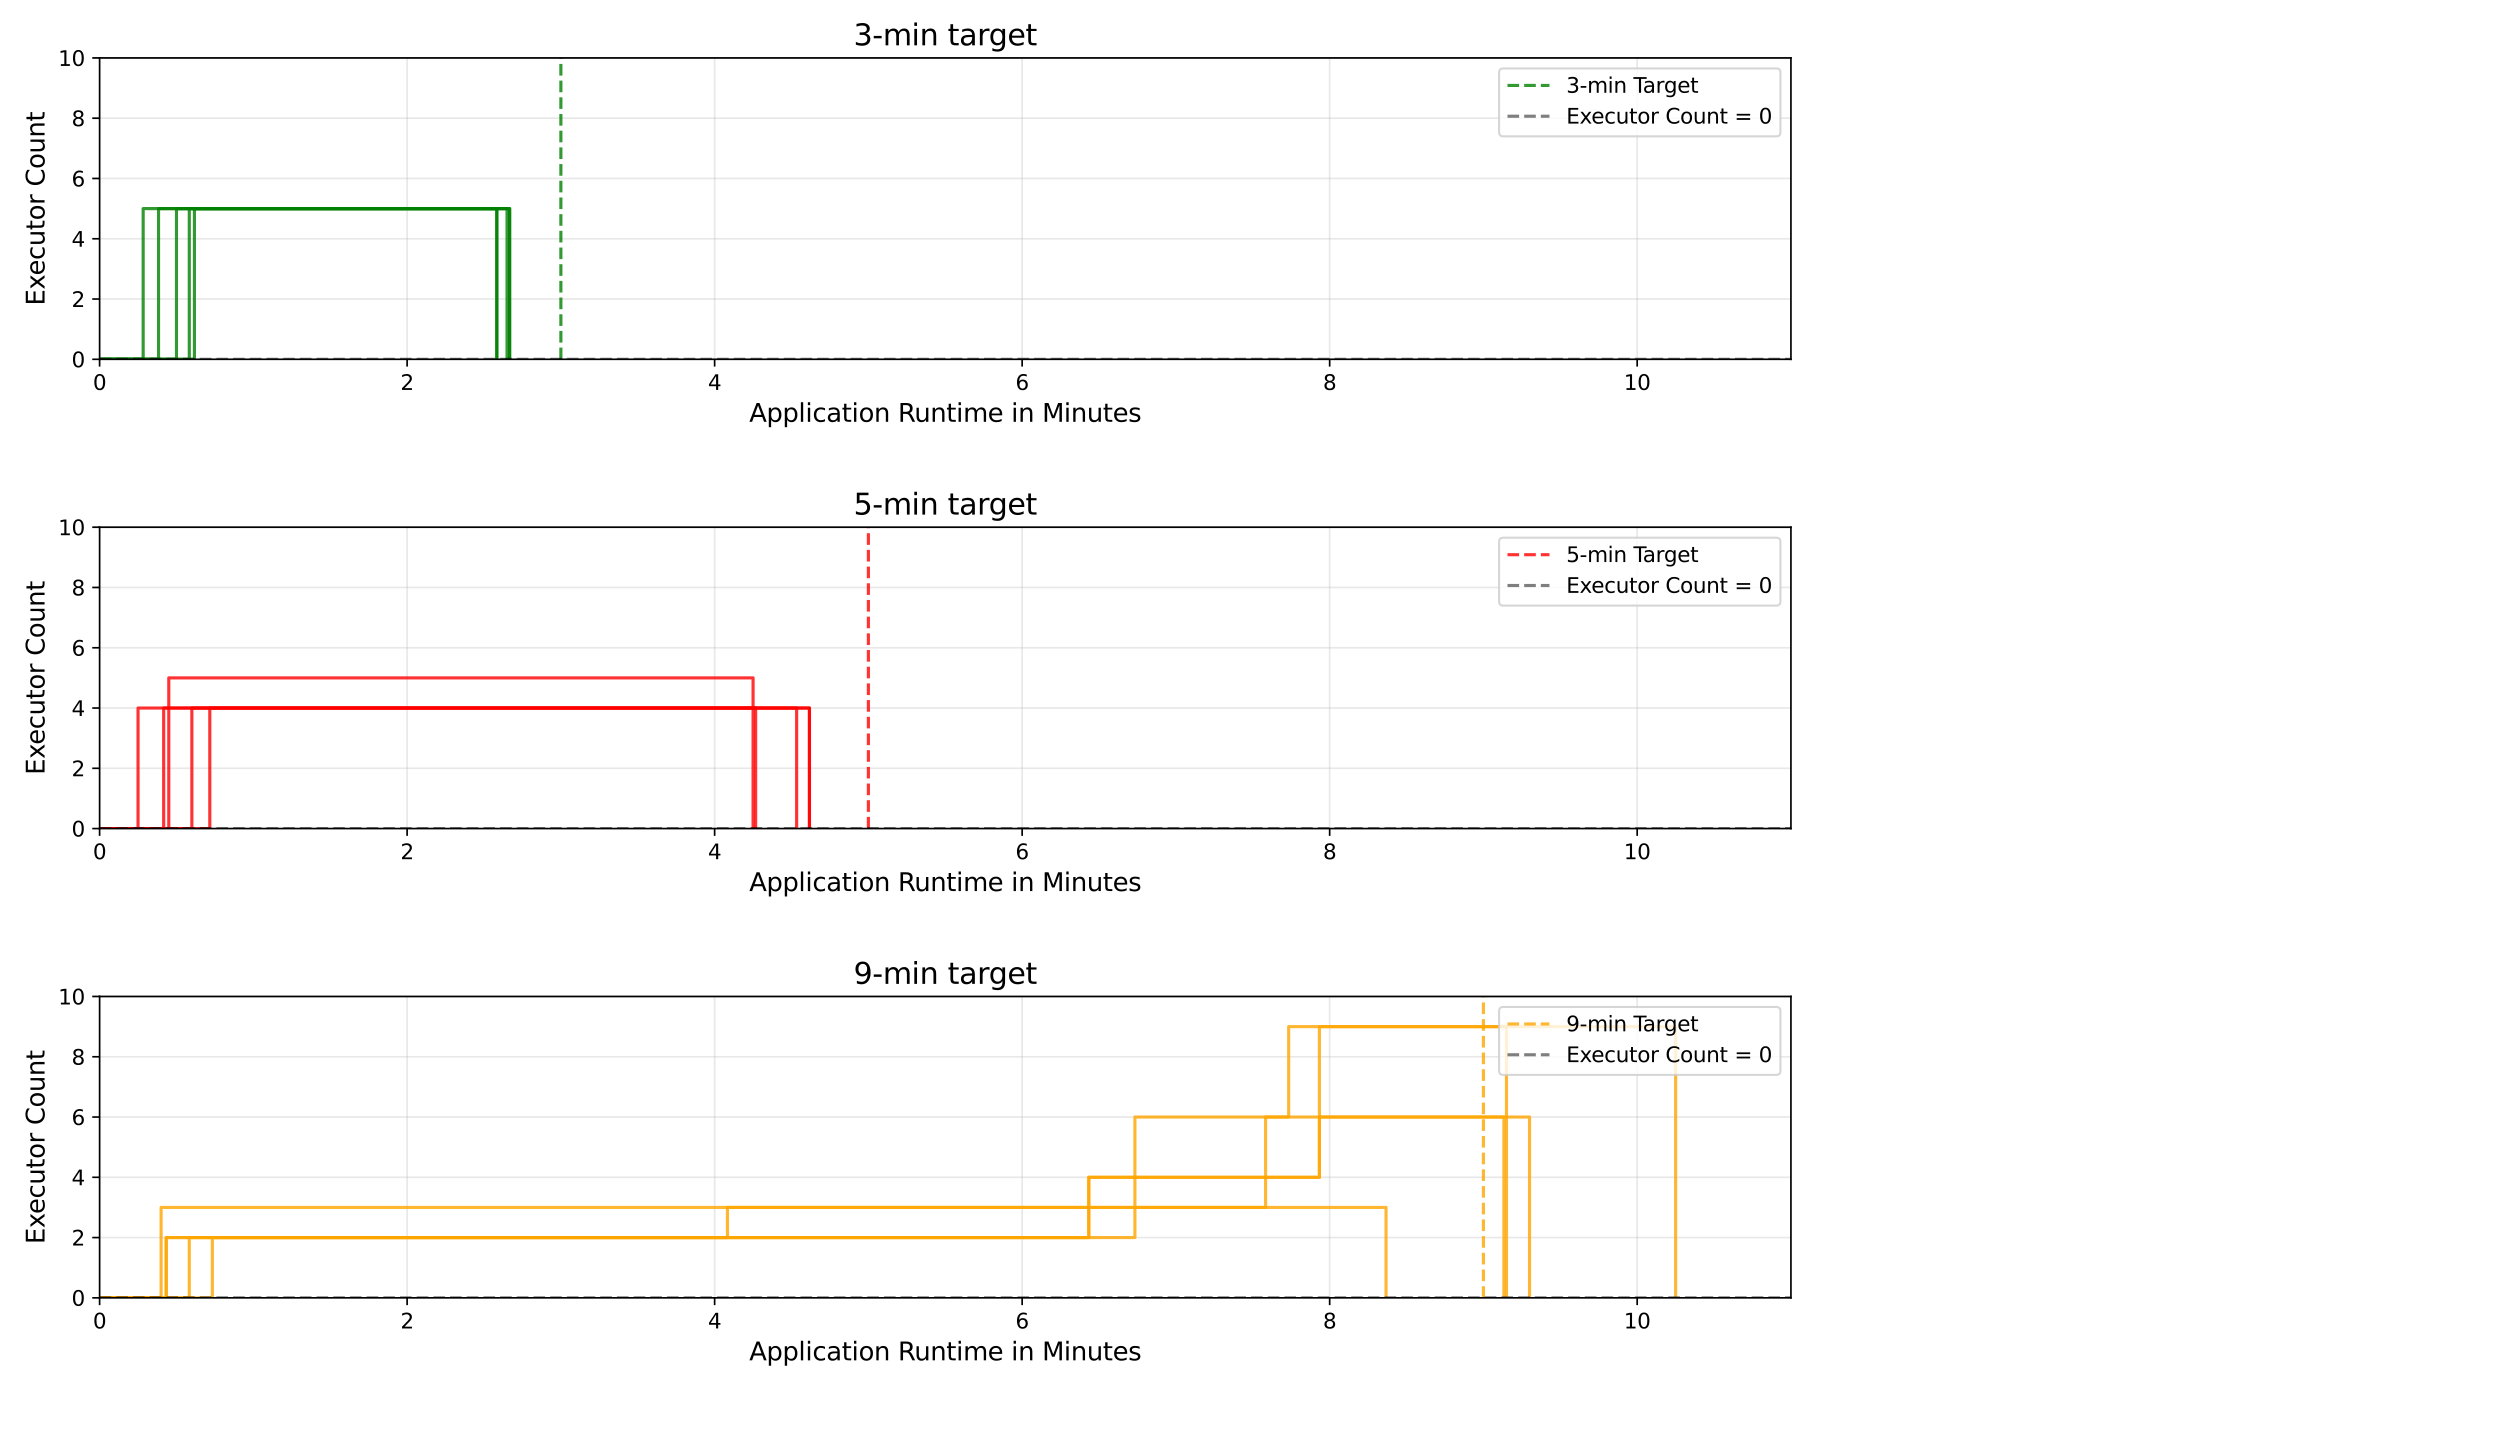 <svg xmlns:dc="http://purl.org/dc/elements/1.1/" xmlns:ns0="http://www.w3.org/2000/svg" xmlns:ns2="http://creativecommons.org/ns#" xmlns:ns4="http://www.w3.org/1999/xlink" xmlns:rdf="http://www.w3.org/1999/02/22-rdf-syntax-ns#" xmlns="http://www.w3.org/2000/svg" version="1.1" width="1191" height="690.68"><g transform="translate(0, 0)">
 <ns0:defs>
  <ns0:style type="text/css">*{stroke-linejoin: round; stroke-linecap: butt}</ns0:style>
 </ns0:defs>
 <ns0:g id="figure_1">
  <ns0:g id="patch_1">
   <ns0:path d="M 0 216  L 864 216  L 864 0  L 0 0  z " style="fill: #ffffff" />
  </ns0:g>
  <ns0:g id="axes_1">
   <ns0:g id="patch_2">
    <ns0:path d="M 47.45 171.16  L 853.2 171.16  L 853.2 27.6  L 47.45 27.6  z " style="fill: #ffffff" />
   </ns0:g>
   <ns0:g id="matplotlib.axis_1">
    <ns0:g id="xtick_1">
     <ns0:g id="line2d_1">
      <ns0:path d="M 47.45 171.16  L 47.45 27.6  " clip-path="url(#p15f60aa77c)" style="fill: none; stroke: #b0b0b0; stroke-opacity: 0.3; stroke-width: 0.8; stroke-linecap: square" />
     </ns0:g>
     <ns0:g id="line2d_2">
      <ns0:defs>
       <ns0:path id="mfbb7377df3" d="M 0 0  L 0 3.5  " style="stroke: #000000; stroke-width: 0.8" />
      </ns0:defs>
      <ns0:g>
       <ns0:use ns4:href="#mfbb7377df3" x="47.45" y="171.16" style="stroke: #000000; stroke-width: 0.8" />
      </ns0:g>
     </ns0:g>
     <ns0:g id="text_1">
      
      <ns0:g transform="translate(44.269 185.758) scale(0.1 -0.1)">
       <ns0:defs>
        <ns0:path id="DejaVuSans-30" d="M 2034 4250  Q 1547 4250 1301 3770  Q 1056 3291 1056 2328  Q 1056 1369 1301 889  Q 1547 409 2034 409  Q 2525 409 2770 889  Q 3016 1369 3016 2328  Q 3016 3291 2770 3770  Q 2525 4250 2034 4250  z M 2034 4750  Q 2819 4750 3233 4129  Q 3647 3509 3647 2328  Q 3647 1150 3233 529  Q 2819 -91 2034 -91  Q 1250 -91 836 529  Q 422 1150 422 2328  Q 422 3509 836 4129  Q 1250 4750 2034 4750  z " transform="scale(0.016)" />
       </ns0:defs>
       <ns0:use ns4:href="#DejaVuSans-30" />
      </ns0:g>
     </ns0:g>
    </ns0:g>
    <ns0:g id="xtick_2">
     <ns0:g id="line2d_3">
      <ns0:path d="M 193.95 171.16  L 193.95 27.6  " clip-path="url(#p15f60aa77c)" style="fill: none; stroke: #b0b0b0; stroke-opacity: 0.3; stroke-width: 0.8; stroke-linecap: square" />
     </ns0:g>
     <ns0:g id="line2d_4">
      <ns0:g>
       <ns0:use ns4:href="#mfbb7377df3" x="193.95" y="171.16" style="stroke: #000000; stroke-width: 0.8" />
      </ns0:g>
     </ns0:g>
     <ns0:g id="text_2">
      
      <ns0:g transform="translate(190.769 185.758) scale(0.1 -0.1)">
       <ns0:defs>
        <ns0:path id="DejaVuSans-32" d="M 1228 531  L 3431 531  L 3431 0  L 469 0  L 469 531  Q 828 903 1448 1529  Q 2069 2156 2228 2338  Q 2531 2678 2651 2914  Q 2772 3150 2772 3378  Q 2772 3750 2511 3984  Q 2250 4219 1831 4219  Q 1534 4219 1204 4116  Q 875 4013 500 3803  L 500 4441  Q 881 4594 1212 4672  Q 1544 4750 1819 4750  Q 2544 4750 2975 4387  Q 3406 4025 3406 3419  Q 3406 3131 3298 2873  Q 3191 2616 2906 2266  Q 2828 2175 2409 1742  Q 1991 1309 1228 531  z " transform="scale(0.016)" />
       </ns0:defs>
       <ns0:use ns4:href="#DejaVuSans-32" />
      </ns0:g>
     </ns0:g>
    </ns0:g>
    <ns0:g id="xtick_3">
     <ns0:g id="line2d_5">
      <ns0:path d="M 340.45 171.16  L 340.45 27.6  " clip-path="url(#p15f60aa77c)" style="fill: none; stroke: #b0b0b0; stroke-opacity: 0.3; stroke-width: 0.8; stroke-linecap: square" />
     </ns0:g>
     <ns0:g id="line2d_6">
      <ns0:g>
       <ns0:use ns4:href="#mfbb7377df3" x="340.45" y="171.16" style="stroke: #000000; stroke-width: 0.8" />
      </ns0:g>
     </ns0:g>
     <ns0:g id="text_3">
      
      <ns0:g transform="translate(337.269 185.758) scale(0.1 -0.1)">
       <ns0:defs>
        <ns0:path id="DejaVuSans-34" d="M 2419 4116  L 825 1625  L 2419 1625  L 2419 4116  z M 2253 4666  L 3047 4666  L 3047 1625  L 3713 1625  L 3713 1100  L 3047 1100  L 3047 0  L 2419 0  L 2419 1100  L 313 1100  L 313 1709  L 2253 4666  z " transform="scale(0.016)" />
       </ns0:defs>
       <ns0:use ns4:href="#DejaVuSans-34" />
      </ns0:g>
     </ns0:g>
    </ns0:g>
    <ns0:g id="xtick_4">
     <ns0:g id="line2d_7">
      <ns0:path d="M 486.95 171.16  L 486.95 27.6  " clip-path="url(#p15f60aa77c)" style="fill: none; stroke: #b0b0b0; stroke-opacity: 0.3; stroke-width: 0.8; stroke-linecap: square" />
     </ns0:g>
     <ns0:g id="line2d_8">
      <ns0:g>
       <ns0:use ns4:href="#mfbb7377df3" x="486.95" y="171.16" style="stroke: #000000; stroke-width: 0.8" />
      </ns0:g>
     </ns0:g>
     <ns0:g id="text_4">
      
      <ns0:g transform="translate(483.769 185.758) scale(0.1 -0.1)">
       <ns0:defs>
        <ns0:path id="DejaVuSans-36" d="M 2113 2584  Q 1688 2584 1439 2293  Q 1191 2003 1191 1497  Q 1191 994 1439 701  Q 1688 409 2113 409  Q 2538 409 2786 701  Q 3034 994 3034 1497  Q 3034 2003 2786 2293  Q 2538 2584 2113 2584  z M 3366 4563  L 3366 3988  Q 3128 4100 2886 4159  Q 2644 4219 2406 4219  Q 1781 4219 1451 3797  Q 1122 3375 1075 2522  Q 1259 2794 1537 2939  Q 1816 3084 2150 3084  Q 2853 3084 3261 2657  Q 3669 2231 3669 1497  Q 3669 778 3244 343  Q 2819 -91 2113 -91  Q 1303 -91 875 529  Q 447 1150 447 2328  Q 447 3434 972 4092  Q 1497 4750 2381 4750  Q 2619 4750 2861 4703  Q 3103 4656 3366 4563  z " transform="scale(0.016)" />
       </ns0:defs>
       <ns0:use ns4:href="#DejaVuSans-36" />
      </ns0:g>
     </ns0:g>
    </ns0:g>
    <ns0:g id="xtick_5">
     <ns0:g id="line2d_9">
      <ns0:path d="M 633.45 171.16  L 633.45 27.6  " clip-path="url(#p15f60aa77c)" style="fill: none; stroke: #b0b0b0; stroke-opacity: 0.3; stroke-width: 0.8; stroke-linecap: square" />
     </ns0:g>
     <ns0:g id="line2d_10">
      <ns0:g>
       <ns0:use ns4:href="#mfbb7377df3" x="633.45" y="171.16" style="stroke: #000000; stroke-width: 0.8" />
      </ns0:g>
     </ns0:g>
     <ns0:g id="text_5">
      
      <ns0:g transform="translate(630.269 185.758) scale(0.1 -0.1)">
       <ns0:defs>
        <ns0:path id="DejaVuSans-38" d="M 2034 2216  Q 1584 2216 1326 1975  Q 1069 1734 1069 1313  Q 1069 891 1326 650  Q 1584 409 2034 409  Q 2484 409 2743 651  Q 3003 894 3003 1313  Q 3003 1734 2745 1975  Q 2488 2216 2034 2216  z M 1403 2484  Q 997 2584 770 2862  Q 544 3141 544 3541  Q 544 4100 942 4425  Q 1341 4750 2034 4750  Q 2731 4750 3128 4425  Q 3525 4100 3525 3541  Q 3525 3141 3298 2862  Q 3072 2584 2669 2484  Q 3125 2378 3379 2068  Q 3634 1759 3634 1313  Q 3634 634 3220 271  Q 2806 -91 2034 -91  Q 1263 -91 848 271  Q 434 634 434 1313  Q 434 1759 690 2068  Q 947 2378 1403 2484  z M 1172 3481  Q 1172 3119 1398 2916  Q 1625 2713 2034 2713  Q 2441 2713 2670 2916  Q 2900 3119 2900 3481  Q 2900 3844 2670 4047  Q 2441 4250 2034 4250  Q 1625 4250 1398 4047  Q 1172 3844 1172 3481  z " transform="scale(0.016)" />
       </ns0:defs>
       <ns0:use ns4:href="#DejaVuSans-38" />
      </ns0:g>
     </ns0:g>
    </ns0:g>
    <ns0:g id="xtick_6">
     <ns0:g id="line2d_11">
      <ns0:path d="M 779.95 171.16  L 779.95 27.6  " clip-path="url(#p15f60aa77c)" style="fill: none; stroke: #b0b0b0; stroke-opacity: 0.3; stroke-width: 0.8; stroke-linecap: square" />
     </ns0:g>
     <ns0:g id="line2d_12">
      <ns0:g>
       <ns0:use ns4:href="#mfbb7377df3" x="779.95" y="171.16" style="stroke: #000000; stroke-width: 0.8" />
      </ns0:g>
     </ns0:g>
     <ns0:g id="text_6">
      
      <ns0:g transform="translate(773.587 185.758) scale(0.1 -0.1)">
       <ns0:defs>
        <ns0:path id="DejaVuSans-31" d="M 794 531  L 1825 531  L 1825 4091  L 703 3866  L 703 4441  L 1819 4666  L 2450 4666  L 2450 531  L 3481 531  L 3481 0  L 794 0  L 794 531  z " transform="scale(0.016)" />
       </ns0:defs>
       <ns0:use ns4:href="#DejaVuSans-31" />
       <ns0:use ns4:href="#DejaVuSans-30" x="63.623" />
      </ns0:g>
     </ns0:g>
    </ns0:g>
    <ns0:g id="text_7">
     
     <ns0:g transform="translate(356.932 200.956) scale(0.12 -0.12)">
      <ns0:defs>
       <ns0:path id="DejaVuSans-41" d="M 2188 4044  L 1331 1722  L 3047 1722  L 2188 4044  z M 1831 4666  L 2547 4666  L 4325 0  L 3669 0  L 3244 1197  L 1141 1197  L 716 0  L 50 0  L 1831 4666  z " transform="scale(0.016)" />
       <ns0:path id="DejaVuSans-70" d="M 1159 525  L 1159 -1331  L 581 -1331  L 581 3500  L 1159 3500  L 1159 2969  Q 1341 3281 1617 3432  Q 1894 3584 2278 3584  Q 2916 3584 3314 3078  Q 3713 2572 3713 1747  Q 3713 922 3314 415  Q 2916 -91 2278 -91  Q 1894 -91 1617 61  Q 1341 213 1159 525  z M 3116 1747  Q 3116 2381 2855 2742  Q 2594 3103 2138 3103  Q 1681 3103 1420 2742  Q 1159 2381 1159 1747  Q 1159 1113 1420 752  Q 1681 391 2138 391  Q 2594 391 2855 752  Q 3116 1113 3116 1747  z " transform="scale(0.016)" />
       <ns0:path id="DejaVuSans-6c" d="M 603 4863  L 1178 4863  L 1178 0  L 603 0  L 603 4863  z " transform="scale(0.016)" />
       <ns0:path id="DejaVuSans-69" d="M 603 3500  L 1178 3500  L 1178 0  L 603 0  L 603 3500  z M 603 4863  L 1178 4863  L 1178 4134  L 603 4134  L 603 4863  z " transform="scale(0.016)" />
       <ns0:path id="DejaVuSans-63" d="M 3122 3366  L 3122 2828  Q 2878 2963 2633 3030  Q 2388 3097 2138 3097  Q 1578 3097 1268 2742  Q 959 2388 959 1747  Q 959 1106 1268 751  Q 1578 397 2138 397  Q 2388 397 2633 464  Q 2878 531 3122 666  L 3122 134  Q 2881 22 2623 -34  Q 2366 -91 2075 -91  Q 1284 -91 818 406  Q 353 903 353 1747  Q 353 2603 823 3093  Q 1294 3584 2113 3584  Q 2378 3584 2631 3529  Q 2884 3475 3122 3366  z " transform="scale(0.016)" />
       <ns0:path id="DejaVuSans-61" d="M 2194 1759  Q 1497 1759 1228 1600  Q 959 1441 959 1056  Q 959 750 1161 570  Q 1363 391 1709 391  Q 2188 391 2477 730  Q 2766 1069 2766 1631  L 2766 1759  L 2194 1759  z M 3341 1997  L 3341 0  L 2766 0  L 2766 531  Q 2569 213 2275 61  Q 1981 -91 1556 -91  Q 1019 -91 701 211  Q 384 513 384 1019  Q 384 1609 779 1909  Q 1175 2209 1959 2209  L 2766 2209  L 2766 2266  Q 2766 2663 2505 2880  Q 2244 3097 1772 3097  Q 1472 3097 1187 3025  Q 903 2953 641 2809  L 641 3341  Q 956 3463 1253 3523  Q 1550 3584 1831 3584  Q 2591 3584 2966 3190  Q 3341 2797 3341 1997  z " transform="scale(0.016)" />
       <ns0:path id="DejaVuSans-74" d="M 1172 4494  L 1172 3500  L 2356 3500  L 2356 3053  L 1172 3053  L 1172 1153  Q 1172 725 1289 603  Q 1406 481 1766 481  L 2356 481  L 2356 0  L 1766 0  Q 1100 0 847 248  Q 594 497 594 1153  L 594 3053  L 172 3053  L 172 3500  L 594 3500  L 594 4494  L 1172 4494  z " transform="scale(0.016)" />
       <ns0:path id="DejaVuSans-6f" d="M 1959 3097  Q 1497 3097 1228 2736  Q 959 2375 959 1747  Q 959 1119 1226 758  Q 1494 397 1959 397  Q 2419 397 2687 759  Q 2956 1122 2956 1747  Q 2956 2369 2687 2733  Q 2419 3097 1959 3097  z M 1959 3584  Q 2709 3584 3137 3096  Q 3566 2609 3566 1747  Q 3566 888 3137 398  Q 2709 -91 1959 -91  Q 1206 -91 779 398  Q 353 888 353 1747  Q 353 2609 779 3096  Q 1206 3584 1959 3584  z " transform="scale(0.016)" />
       <ns0:path id="DejaVuSans-6e" d="M 3513 2113  L 3513 0  L 2938 0  L 2938 2094  Q 2938 2591 2744 2837  Q 2550 3084 2163 3084  Q 1697 3084 1428 2787  Q 1159 2491 1159 1978  L 1159 0  L 581 0  L 581 3500  L 1159 3500  L 1159 2956  Q 1366 3272 1645 3428  Q 1925 3584 2291 3584  Q 2894 3584 3203 3211  Q 3513 2838 3513 2113  z " transform="scale(0.016)" />
       <ns0:path id="DejaVuSans-20" transform="scale(0.016)" />
       <ns0:path id="DejaVuSans-52" d="M 2841 2188  Q 3044 2119 3236 1894  Q 3428 1669 3622 1275  L 4263 0  L 3584 0  L 2988 1197  Q 2756 1666 2539 1819  Q 2322 1972 1947 1972  L 1259 1972  L 1259 0  L 628 0  L 628 4666  L 2053 4666  Q 2853 4666 3247 4331  Q 3641 3997 3641 3322  Q 3641 2881 3436 2590  Q 3231 2300 2841 2188  z M 1259 4147  L 1259 2491  L 2053 2491  Q 2509 2491 2742 2702  Q 2975 2913 2975 3322  Q 2975 3731 2742 3939  Q 2509 4147 2053 4147  L 1259 4147  z " transform="scale(0.016)" />
       <ns0:path id="DejaVuSans-75" d="M 544 1381  L 544 3500  L 1119 3500  L 1119 1403  Q 1119 906 1312 657  Q 1506 409 1894 409  Q 2359 409 2629 706  Q 2900 1003 2900 1516  L 2900 3500  L 3475 3500  L 3475 0  L 2900 0  L 2900 538  Q 2691 219 2414 64  Q 2138 -91 1772 -91  Q 1169 -91 856 284  Q 544 659 544 1381  z M 1991 3584  L 1991 3584  z " transform="scale(0.016)" />
       <ns0:path id="DejaVuSans-6d" d="M 3328 2828  Q 3544 3216 3844 3400  Q 4144 3584 4550 3584  Q 5097 3584 5394 3201  Q 5691 2819 5691 2113  L 5691 0  L 5113 0  L 5113 2094  Q 5113 2597 4934 2840  Q 4756 3084 4391 3084  Q 3944 3084 3684 2787  Q 3425 2491 3425 1978  L 3425 0  L 2847 0  L 2847 2094  Q 2847 2600 2669 2842  Q 2491 3084 2119 3084  Q 1678 3084 1418 2786  Q 1159 2488 1159 1978  L 1159 0  L 581 0  L 581 3500  L 1159 3500  L 1159 2956  Q 1356 3278 1631 3431  Q 1906 3584 2284 3584  Q 2666 3584 2933 3390  Q 3200 3197 3328 2828  z " transform="scale(0.016)" />
       <ns0:path id="DejaVuSans-65" d="M 3597 1894  L 3597 1613  L 953 1613  Q 991 1019 1311 708  Q 1631 397 2203 397  Q 2534 397 2845 478  Q 3156 559 3463 722  L 3463 178  Q 3153 47 2828 -22  Q 2503 -91 2169 -91  Q 1331 -91 842 396  Q 353 884 353 1716  Q 353 2575 817 3079  Q 1281 3584 2069 3584  Q 2775 3584 3186 3129  Q 3597 2675 3597 1894  z M 3022 2063  Q 3016 2534 2758 2815  Q 2500 3097 2075 3097  Q 1594 3097 1305 2825  Q 1016 2553 972 2059  L 3022 2063  z " transform="scale(0.016)" />
       <ns0:path id="DejaVuSans-4d" d="M 628 4666  L 1569 4666  L 2759 1491  L 3956 4666  L 4897 4666  L 4897 0  L 4281 0  L 4281 4097  L 3078 897  L 2444 897  L 1241 4097  L 1241 0  L 628 0  L 628 4666  z " transform="scale(0.016)" />
       <ns0:path id="DejaVuSans-73" d="M 2834 3397  L 2834 2853  Q 2591 2978 2328 3040  Q 2066 3103 1784 3103  Q 1356 3103 1142 2972  Q 928 2841 928 2578  Q 928 2378 1081 2264  Q 1234 2150 1697 2047  L 1894 2003  Q 2506 1872 2764 1633  Q 3022 1394 3022 966  Q 3022 478 2636 193  Q 2250 -91 1575 -91  Q 1294 -91 989 -36  Q 684 19 347 128  L 347 722  Q 666 556 975 473  Q 1284 391 1588 391  Q 1994 391 2212 530  Q 2431 669 2431 922  Q 2431 1156 2273 1281  Q 2116 1406 1581 1522  L 1381 1569  Q 847 1681 609 1914  Q 372 2147 372 2553  Q 372 3047 722 3315  Q 1072 3584 1716 3584  Q 2034 3584 2315 3537  Q 2597 3491 2834 3397  z " transform="scale(0.016)" />
      </ns0:defs>
      <ns0:use ns4:href="#DejaVuSans-41" />
      <ns0:use ns4:href="#DejaVuSans-70" x="68.408" />
      <ns0:use ns4:href="#DejaVuSans-70" x="131.885" />
      <ns0:use ns4:href="#DejaVuSans-6c" x="195.361" />
      <ns0:use ns4:href="#DejaVuSans-69" x="223.145" />
      <ns0:use ns4:href="#DejaVuSans-63" x="250.928" />
      <ns0:use ns4:href="#DejaVuSans-61" x="305.908" />
      <ns0:use ns4:href="#DejaVuSans-74" x="367.188" />
      <ns0:use ns4:href="#DejaVuSans-69" x="406.396" />
      <ns0:use ns4:href="#DejaVuSans-6f" x="434.18" />
      <ns0:use ns4:href="#DejaVuSans-6e" x="495.361" />
      <ns0:use ns4:href="#DejaVuSans-20" x="558.74" />
      <ns0:use ns4:href="#DejaVuSans-52" x="590.527" />
      <ns0:use ns4:href="#DejaVuSans-75" x="655.51" />
      <ns0:use ns4:href="#DejaVuSans-6e" x="718.889" />
      <ns0:use ns4:href="#DejaVuSans-74" x="782.268" />
      <ns0:use ns4:href="#DejaVuSans-69" x="821.477" />
      <ns0:use ns4:href="#DejaVuSans-6d" x="849.26" />
      <ns0:use ns4:href="#DejaVuSans-65" x="946.672" />
      <ns0:use ns4:href="#DejaVuSans-20" x="1008.195" />
      <ns0:use ns4:href="#DejaVuSans-69" x="1039.982" />
      <ns0:use ns4:href="#DejaVuSans-6e" x="1067.766" />
      <ns0:use ns4:href="#DejaVuSans-20" x="1131.145" />
      <ns0:use ns4:href="#DejaVuSans-4d" x="1162.932" />
      <ns0:use ns4:href="#DejaVuSans-69" x="1249.211" />
      <ns0:use ns4:href="#DejaVuSans-6e" x="1276.994" />
      <ns0:use ns4:href="#DejaVuSans-75" x="1340.373" />
      <ns0:use ns4:href="#DejaVuSans-74" x="1403.752" />
      <ns0:use ns4:href="#DejaVuSans-65" x="1442.961" />
      <ns0:use ns4:href="#DejaVuSans-73" x="1504.484" />
     </ns0:g>
    </ns0:g>
   </ns0:g>
   <ns0:g id="matplotlib.axis_2">
    <ns0:g id="ytick_1">
     <ns0:g id="line2d_13">
      <ns0:path d="M 47.45 171.16  L 853.2 171.16  " clip-path="url(#p15f60aa77c)" style="fill: none; stroke: #b0b0b0; stroke-opacity: 0.3; stroke-width: 0.8; stroke-linecap: square" />
     </ns0:g>
     <ns0:g id="line2d_14">
      <ns0:defs>
       <ns0:path id="m87e076d2dc" d="M 0 0  L -3.5 0  " style="stroke: #000000; stroke-width: 0.8" />
      </ns0:defs>
      <ns0:g>
       <ns0:use ns4:href="#m87e076d2dc" x="47.45" y="171.16" style="stroke: #000000; stroke-width: 0.8" />
      </ns0:g>
     </ns0:g>
     <ns0:g id="text_8">
      
      <ns0:g transform="translate(34.087 174.959) scale(0.1 -0.1)">
       <ns0:use ns4:href="#DejaVuSans-30" />
      </ns0:g>
     </ns0:g>
    </ns0:g>
    <ns0:g id="ytick_2">
     <ns0:g id="line2d_15">
      <ns0:path d="M 47.45 142.448  L 853.2 142.448  " clip-path="url(#p15f60aa77c)" style="fill: none; stroke: #b0b0b0; stroke-opacity: 0.3; stroke-width: 0.8; stroke-linecap: square" />
     </ns0:g>
     <ns0:g id="line2d_16">
      <ns0:g>
       <ns0:use ns4:href="#m87e076d2dc" x="47.45" y="142.448" style="stroke: #000000; stroke-width: 0.8" />
      </ns0:g>
     </ns0:g>
     <ns0:g id="text_9">
      
      <ns0:g transform="translate(34.087 146.247) scale(0.1 -0.1)">
       <ns0:use ns4:href="#DejaVuSans-32" />
      </ns0:g>
     </ns0:g>
    </ns0:g>
    <ns0:g id="ytick_3">
     <ns0:g id="line2d_17">
      <ns0:path d="M 47.45 113.736  L 853.2 113.736  " clip-path="url(#p15f60aa77c)" style="fill: none; stroke: #b0b0b0; stroke-opacity: 0.3; stroke-width: 0.8; stroke-linecap: square" />
     </ns0:g>
     <ns0:g id="line2d_18">
      <ns0:g>
       <ns0:use ns4:href="#m87e076d2dc" x="47.45" y="113.736" style="stroke: #000000; stroke-width: 0.8" />
      </ns0:g>
     </ns0:g>
     <ns0:g id="text_10">
      
      <ns0:g transform="translate(34.087 117.535) scale(0.1 -0.1)">
       <ns0:use ns4:href="#DejaVuSans-34" />
      </ns0:g>
     </ns0:g>
    </ns0:g>
    <ns0:g id="ytick_4">
     <ns0:g id="line2d_19">
      <ns0:path d="M 47.45 85.024  L 853.2 85.024  " clip-path="url(#p15f60aa77c)" style="fill: none; stroke: #b0b0b0; stroke-opacity: 0.3; stroke-width: 0.8; stroke-linecap: square" />
     </ns0:g>
     <ns0:g id="line2d_20">
      <ns0:g>
       <ns0:use ns4:href="#m87e076d2dc" x="47.45" y="85.024" style="stroke: #000000; stroke-width: 0.8" />
      </ns0:g>
     </ns0:g>
     <ns0:g id="text_11">
      
      <ns0:g transform="translate(34.087 88.823) scale(0.1 -0.1)">
       <ns0:use ns4:href="#DejaVuSans-36" />
      </ns0:g>
     </ns0:g>
    </ns0:g>
    <ns0:g id="ytick_5">
     <ns0:g id="line2d_21">
      <ns0:path d="M 47.45 56.312  L 853.2 56.312  " clip-path="url(#p15f60aa77c)" style="fill: none; stroke: #b0b0b0; stroke-opacity: 0.3; stroke-width: 0.8; stroke-linecap: square" />
     </ns0:g>
     <ns0:g id="line2d_22">
      <ns0:g>
       <ns0:use ns4:href="#m87e076d2dc" x="47.45" y="56.312" style="stroke: #000000; stroke-width: 0.8" />
      </ns0:g>
     </ns0:g>
     <ns0:g id="text_12">
      
      <ns0:g transform="translate(34.087 60.111) scale(0.1 -0.1)">
       <ns0:use ns4:href="#DejaVuSans-38" />
      </ns0:g>
     </ns0:g>
    </ns0:g>
    <ns0:g id="ytick_6">
     <ns0:g id="line2d_23">
      <ns0:path d="M 47.45 27.6  L 853.2 27.6  " clip-path="url(#p15f60aa77c)" style="fill: none; stroke: #b0b0b0; stroke-opacity: 0.3; stroke-width: 0.8; stroke-linecap: square" />
     </ns0:g>
     <ns0:g id="line2d_24">
      <ns0:g>
       <ns0:use ns4:href="#m87e076d2dc" x="47.45" y="27.6" style="stroke: #000000; stroke-width: 0.8" />
      </ns0:g>
     </ns0:g>
     <ns0:g id="text_13">
      
      <ns0:g transform="translate(27.725 31.399) scale(0.1 -0.1)">
       <ns0:use ns4:href="#DejaVuSans-31" />
       <ns0:use ns4:href="#DejaVuSans-30" x="63.623" />
      </ns0:g>
     </ns0:g>
    </ns0:g>
    <ns0:g id="text_14">
     
     <ns0:g transform="translate(21.229 145.543) rotate(-90) scale(0.12 -0.12)">
      <ns0:defs>
       <ns0:path id="DejaVuSans-45" d="M 628 4666  L 3578 4666  L 3578 4134  L 1259 4134  L 1259 2753  L 3481 2753  L 3481 2222  L 1259 2222  L 1259 531  L 3634 531  L 3634 0  L 628 0  L 628 4666  z " transform="scale(0.016)" />
       <ns0:path id="DejaVuSans-78" d="M 3513 3500  L 2247 1797  L 3578 0  L 2900 0  L 1881 1375  L 863 0  L 184 0  L 1544 1831  L 300 3500  L 978 3500  L 1906 2253  L 2834 3500  L 3513 3500  z " transform="scale(0.016)" />
       <ns0:path id="DejaVuSans-72" d="M 2631 2963  Q 2534 3019 2420 3045  Q 2306 3072 2169 3072  Q 1681 3072 1420 2755  Q 1159 2438 1159 1844  L 1159 0  L 581 0  L 581 3500  L 1159 3500  L 1159 2956  Q 1341 3275 1631 3429  Q 1922 3584 2338 3584  Q 2397 3584 2469 3576  Q 2541 3569 2628 3553  L 2631 2963  z " transform="scale(0.016)" />
       <ns0:path id="DejaVuSans-43" d="M 4122 4306  L 4122 3641  Q 3803 3938 3442 4084  Q 3081 4231 2675 4231  Q 1875 4231 1450 3742  Q 1025 3253 1025 2328  Q 1025 1406 1450 917  Q 1875 428 2675 428  Q 3081 428 3442 575  Q 3803 722 4122 1019  L 4122 359  Q 3791 134 3420 21  Q 3050 -91 2638 -91  Q 1578 -91 968 557  Q 359 1206 359 2328  Q 359 3453 968 4101  Q 1578 4750 2638 4750  Q 3056 4750 3426 4639  Q 3797 4528 4122 4306  z " transform="scale(0.016)" />
      </ns0:defs>
      <ns0:use ns4:href="#DejaVuSans-45" />
      <ns0:use ns4:href="#DejaVuSans-78" x="63.184" />
      <ns0:use ns4:href="#DejaVuSans-65" x="119.238" />
      <ns0:use ns4:href="#DejaVuSans-63" x="180.762" />
      <ns0:use ns4:href="#DejaVuSans-75" x="235.742" />
      <ns0:use ns4:href="#DejaVuSans-74" x="299.121" />
      <ns0:use ns4:href="#DejaVuSans-6f" x="338.33" />
      <ns0:use ns4:href="#DejaVuSans-72" x="399.512" />
      <ns0:use ns4:href="#DejaVuSans-20" x="440.625" />
      <ns0:use ns4:href="#DejaVuSans-43" x="472.412" />
      <ns0:use ns4:href="#DejaVuSans-6f" x="542.236" />
      <ns0:use ns4:href="#DejaVuSans-75" x="603.418" />
      <ns0:use ns4:href="#DejaVuSans-6e" x="666.797" />
      <ns0:use ns4:href="#DejaVuSans-74" x="730.176" />
     </ns0:g>
    </ns0:g>
   </ns0:g>
   <ns0:g id="line2d_25">
    <ns0:path d="M 47.45 171.16  L 92.621 171.16  L 92.621 99.38  L 129.246 99.38  L 129.246 99.38  L 165.871 99.38  L 165.871 99.38  L 202.496 99.38  L 202.496 99.38  L 236.679 99.38  L 236.679 171.16  " clip-path="url(#p15f60aa77c)" style="fill: none; stroke: #008000; stroke-opacity: 0.8; stroke-width: 1.5; stroke-linecap: square" />
   </ns0:g>
   <ns0:g id="line2d_26">
    <ns0:path d="M 47.45 171.16  L 84.075 171.16  L 84.075 99.38  L 120.7 99.38  L 120.7 99.38  L 157.325 99.38  L 157.325 99.38  L 193.95 99.38  L 193.95 99.38  L 230.575 99.38  L 230.575 99.38  L 242.783 99.38  L 242.783 171.16  " clip-path="url(#p15f60aa77c)" style="fill: none; stroke: #008000; stroke-opacity: 0.8; stroke-width: 1.5; stroke-linecap: square" />
   </ns0:g>
   <ns0:g id="line2d_27">
    <ns0:path d="M 47.45 171.16  L 68.204 171.16  L 68.204 99.38  L 104.829 99.38  L 104.829 99.38  L 141.454 99.38  L 141.454 99.38  L 178.079 99.38  L 178.079 99.38  L 214.704 99.38  L 214.704 99.38  L 241.562 99.38  L 241.562 171.16  " clip-path="url(#p15f60aa77c)" style="fill: none; stroke: #008000; stroke-opacity: 0.8; stroke-width: 1.5; stroke-linecap: square" />
   </ns0:g>
   <ns0:g id="line2d_28">
    <ns0:path d="M 47.45 171.16  L 90.179 171.16  L 90.179 99.38  L 126.804 99.38  L 126.804 99.38  L 163.429 99.38  L 163.429 99.38  L 200.054 99.38  L 200.054 99.38  L 236.679 99.38  L 236.679 99.38  L 242.783 99.38  L 242.783 171.16  " clip-path="url(#p15f60aa77c)" style="fill: none; stroke: #008000; stroke-opacity: 0.8; stroke-width: 1.5; stroke-linecap: square" />
   </ns0:g>
   <ns0:g id="line2d_29">
    <ns0:path d="M 47.45 171.16  L 75.529 171.16  L 75.529 99.38  L 112.154 99.38  L 112.154 99.38  L 148.779 99.38  L 148.779 99.38  L 185.404 99.38  L 185.404 99.38  L 222.029 99.38  L 222.029 99.38  L 236.679 99.38  L 236.679 171.16  " clip-path="url(#p15f60aa77c)" style="fill: none; stroke: #008000; stroke-opacity: 0.8; stroke-width: 1.5; stroke-linecap: square" />
   </ns0:g>
   <ns0:g id="line2d_30">
    <ns0:path d="M 267.2 171.16  L 267.2 27.6  " clip-path="url(#p15f60aa77c)" style="fill: none; stroke-dasharray: 5.55,2.4; stroke-dashoffset: 0; stroke: #008000; stroke-opacity: 0.8; stroke-width: 1.5" />
   </ns0:g>
   <ns0:g id="line2d_31">
    <ns0:path d="M 47.45 171.16  L 853.2 171.16  " clip-path="url(#p15f60aa77c)" style="fill: none; stroke-dasharray: 5.55,2.4; stroke-dashoffset: 0; stroke: #000000; stroke-opacity: 0.5; stroke-width: 1.5" />
   </ns0:g>
   <ns0:g id="patch_3">
    <ns0:path d="M 47.45 171.16  L 47.45 27.6  " style="fill: none; stroke: #000000; stroke-width: 0.8; stroke-linejoin: miter; stroke-linecap: square" />
   </ns0:g>
   <ns0:g id="patch_4">
    <ns0:path d="M 853.2 171.16  L 853.2 27.6  " style="fill: none; stroke: #000000; stroke-width: 0.8; stroke-linejoin: miter; stroke-linecap: square" />
   </ns0:g>
   <ns0:g id="patch_5">
    <ns0:path d="M 47.45 171.16  L 853.2 171.16  " style="fill: none; stroke: #000000; stroke-width: 0.8; stroke-linejoin: miter; stroke-linecap: square" />
   </ns0:g>
   <ns0:g id="patch_6">
    <ns0:path d="M 47.45 27.6  L 853.2 27.6  " style="fill: none; stroke: #000000; stroke-width: 0.8; stroke-linejoin: miter; stroke-linecap: square" />
   </ns0:g>
   <ns0:g id="text_15">
    
    <ns0:g transform="translate(406.637 21.6) scale(0.14 -0.14)">
     <ns0:defs>
      <ns0:path id="DejaVuSans-33" d="M 2597 2516  Q 3050 2419 3304 2112  Q 3559 1806 3559 1356  Q 3559 666 3084 287  Q 2609 -91 1734 -91  Q 1441 -91 1130 -33  Q 819 25 488 141  L 488 750  Q 750 597 1062 519  Q 1375 441 1716 441  Q 2309 441 2620 675  Q 2931 909 2931 1356  Q 2931 1769 2642 2001  Q 2353 2234 1838 2234  L 1294 2234  L 1294 2753  L 1863 2753  Q 2328 2753 2575 2939  Q 2822 3125 2822 3475  Q 2822 3834 2567 4026  Q 2313 4219 1838 4219  Q 1578 4219 1281 4162  Q 984 4106 628 3988  L 628 4550  Q 988 4650 1302 4700  Q 1616 4750 1894 4750  Q 2613 4750 3031 4423  Q 3450 4097 3450 3541  Q 3450 3153 3228 2886  Q 3006 2619 2597 2516  z " transform="scale(0.016)" />
      <ns0:path id="DejaVuSans-2d" d="M 313 2009  L 1997 2009  L 1997 1497  L 313 1497  L 313 2009  z " transform="scale(0.016)" />
      <ns0:path id="DejaVuSans-67" d="M 2906 1791  Q 2906 2416 2648 2759  Q 2391 3103 1925 3103  Q 1463 3103 1205 2759  Q 947 2416 947 1791  Q 947 1169 1205 825  Q 1463 481 1925 481  Q 2391 481 2648 825  Q 2906 1169 2906 1791  z M 3481 434  Q 3481 -459 3084 -895  Q 2688 -1331 1869 -1331  Q 1566 -1331 1297 -1286  Q 1028 -1241 775 -1147  L 775 -588  Q 1028 -725 1275 -790  Q 1522 -856 1778 -856  Q 2344 -856 2625 -561  Q 2906 -266 2906 331  L 2906 616  Q 2728 306 2450 153  Q 2172 0 1784 0  Q 1141 0 747 490  Q 353 981 353 1791  Q 353 2603 747 3093  Q 1141 3584 1784 3584  Q 2172 3584 2450 3431  Q 2728 3278 2906 2969  L 2906 3500  L 3481 3500  L 3481 434  z " transform="scale(0.016)" />
     </ns0:defs>
     <ns0:use ns4:href="#DejaVuSans-33" />
     <ns0:use ns4:href="#DejaVuSans-2d" x="63.623" />
     <ns0:use ns4:href="#DejaVuSans-6d" x="99.707" />
     <ns0:use ns4:href="#DejaVuSans-69" x="197.119" />
     <ns0:use ns4:href="#DejaVuSans-6e" x="224.902" />
     <ns0:use ns4:href="#DejaVuSans-20" x="288.281" />
     <ns0:use ns4:href="#DejaVuSans-74" x="320.068" />
     <ns0:use ns4:href="#DejaVuSans-61" x="359.277" />
     <ns0:use ns4:href="#DejaVuSans-72" x="420.557" />
     <ns0:use ns4:href="#DejaVuSans-67" x="459.92" />
     <ns0:use ns4:href="#DejaVuSans-65" x="523.396" />
     <ns0:use ns4:href="#DejaVuSans-74" x="584.92" />
    </ns0:g>
   </ns0:g>
   <ns0:g id="legend_1">
    <ns0:g id="patch_7">
     <ns0:path d="M 716.163 64.956  L 846.2 64.956  Q 848.2 64.956 848.2 62.956  L 848.2 34.6  Q 848.2 32.6 846.2 32.6  L 716.163 32.6  Q 714.163 32.6 714.163 34.6  L 714.163 62.956  Q 714.163 64.956 716.163 64.956  z " style="fill: #ffffff; opacity: 0.8; stroke: #cccccc; stroke-linejoin: miter" />
    </ns0:g>
    <ns0:g id="line2d_32">
     <ns0:path d="M 718.163 40.698  L 728.163 40.698  L 738.163 40.698  " style="fill: none; stroke-dasharray: 5.55,2.4; stroke-dashoffset: 0; stroke: #008000; stroke-opacity: 0.8; stroke-width: 1.5" />
    </ns0:g>
    <ns0:g id="text_16">
     
     <ns0:g transform="translate(746.163 44.198) scale(0.1 -0.1)">
      <ns0:defs>
       <ns0:path id="DejaVuSans-54" d="M -19 4666  L 3928 4666  L 3928 4134  L 2272 4134  L 2272 0  L 1638 0  L 1638 4134  L -19 4134  L -19 4666  z " transform="scale(0.016)" />
      </ns0:defs>
      <ns0:use ns4:href="#DejaVuSans-33" />
      <ns0:use ns4:href="#DejaVuSans-2d" x="63.623" />
      <ns0:use ns4:href="#DejaVuSans-6d" x="99.707" />
      <ns0:use ns4:href="#DejaVuSans-69" x="197.119" />
      <ns0:use ns4:href="#DejaVuSans-6e" x="224.902" />
      <ns0:use ns4:href="#DejaVuSans-20" x="288.281" />
      <ns0:use ns4:href="#DejaVuSans-54" x="320.068" />
      <ns0:use ns4:href="#DejaVuSans-61" x="364.652" />
      <ns0:use ns4:href="#DejaVuSans-72" x="425.932" />
      <ns0:use ns4:href="#DejaVuSans-67" x="465.295" />
      <ns0:use ns4:href="#DejaVuSans-65" x="528.771" />
      <ns0:use ns4:href="#DejaVuSans-74" x="590.295" />
     </ns0:g>
    </ns0:g>
    <ns0:g id="line2d_33">
     <ns0:path d="M 718.163 55.377  L 728.163 55.377  L 738.163 55.377  " style="fill: none; stroke-dasharray: 5.55,2.4; stroke-dashoffset: 0; stroke: #000000; stroke-opacity: 0.5; stroke-width: 1.5" />
    </ns0:g>
    <ns0:g id="text_17">
     
     <ns0:g transform="translate(746.163 58.877) scale(0.1 -0.1)">
      <ns0:defs>
       <ns0:path id="DejaVuSans-3d" d="M 678 2906  L 4684 2906  L 4684 2381  L 678 2381  L 678 2906  z M 678 1631  L 4684 1631  L 4684 1100  L 678 1100  L 678 1631  z " transform="scale(0.016)" />
      </ns0:defs>
      <ns0:use ns4:href="#DejaVuSans-45" />
      <ns0:use ns4:href="#DejaVuSans-78" x="63.184" />
      <ns0:use ns4:href="#DejaVuSans-65" x="119.238" />
      <ns0:use ns4:href="#DejaVuSans-63" x="180.762" />
      <ns0:use ns4:href="#DejaVuSans-75" x="235.742" />
      <ns0:use ns4:href="#DejaVuSans-74" x="299.121" />
      <ns0:use ns4:href="#DejaVuSans-6f" x="338.33" />
      <ns0:use ns4:href="#DejaVuSans-72" x="399.512" />
      <ns0:use ns4:href="#DejaVuSans-20" x="440.625" />
      <ns0:use ns4:href="#DejaVuSans-43" x="472.412" />
      <ns0:use ns4:href="#DejaVuSans-6f" x="542.236" />
      <ns0:use ns4:href="#DejaVuSans-75" x="603.418" />
      <ns0:use ns4:href="#DejaVuSans-6e" x="666.797" />
      <ns0:use ns4:href="#DejaVuSans-74" x="730.176" />
      <ns0:use ns4:href="#DejaVuSans-20" x="769.385" />
      <ns0:use ns4:href="#DejaVuSans-3d" x="801.172" />
      <ns0:use ns4:href="#DejaVuSans-20" x="884.961" />
      <ns0:use ns4:href="#DejaVuSans-30" x="916.748" />
     </ns0:g>
    </ns0:g>
   </ns0:g>
  </ns0:g>
 </ns0:g>
 <ns0:defs>
  <ns0:clipPath id="p15f60aa77c">
   <ns0:rect x="47.45" y="27.6" width="805.75" height="143.56" />
  </ns0:clipPath>
 </ns0:defs>
</g><g transform="translate(0, 223.56)">
 <ns0:defs>
  <ns0:style type="text/css">*{stroke-linejoin: round; stroke-linecap: butt}</ns0:style>
 </ns0:defs>
 <ns0:g id="figure_1">
  <ns0:g id="patch_1">
   <ns0:path d="M 0 216  L 864 216  L 864 0  L 0 0  z " style="fill: #ffffff" />
  </ns0:g>
  <ns0:g id="axes_1">
   <ns0:g id="patch_2">
    <ns0:path d="M 47.45 171.16  L 853.2 171.16  L 853.2 27.6  L 47.45 27.6  z " style="fill: #ffffff" />
   </ns0:g>
   <ns0:g id="matplotlib.axis_1">
    <ns0:g id="xtick_1">
     <ns0:g id="line2d_1">
      <ns0:path d="M 47.45 171.16  L 47.45 27.6  " clip-path="url(#p0f48d6c130)" style="fill: none; stroke: #b0b0b0; stroke-opacity: 0.3; stroke-width: 0.8; stroke-linecap: square" />
     </ns0:g>
     <ns0:g id="line2d_2">
      <ns0:defs>
       <ns0:path id="m66ac9d5d16" d="M 0 0  L 0 3.5  " style="stroke: #000000; stroke-width: 0.8" />
      </ns0:defs>
      <ns0:g>
       <ns0:use ns4:href="#m66ac9d5d16" x="47.45" y="171.16" style="stroke: #000000; stroke-width: 0.8" />
      </ns0:g>
     </ns0:g>
     <ns0:g id="text_1">
      
      <ns0:g transform="translate(44.269 185.758) scale(0.1 -0.1)">
       <ns0:defs>
        <ns0:path id="DejaVuSans-30" d="M 2034 4250  Q 1547 4250 1301 3770  Q 1056 3291 1056 2328  Q 1056 1369 1301 889  Q 1547 409 2034 409  Q 2525 409 2770 889  Q 3016 1369 3016 2328  Q 3016 3291 2770 3770  Q 2525 4250 2034 4250  z M 2034 4750  Q 2819 4750 3233 4129  Q 3647 3509 3647 2328  Q 3647 1150 3233 529  Q 2819 -91 2034 -91  Q 1250 -91 836 529  Q 422 1150 422 2328  Q 422 3509 836 4129  Q 1250 4750 2034 4750  z " transform="scale(0.016)" />
       </ns0:defs>
       <ns0:use ns4:href="#DejaVuSans-30" />
      </ns0:g>
     </ns0:g>
    </ns0:g>
    <ns0:g id="xtick_2">
     <ns0:g id="line2d_3">
      <ns0:path d="M 193.95 171.16  L 193.95 27.6  " clip-path="url(#p0f48d6c130)" style="fill: none; stroke: #b0b0b0; stroke-opacity: 0.3; stroke-width: 0.8; stroke-linecap: square" />
     </ns0:g>
     <ns0:g id="line2d_4">
      <ns0:g>
       <ns0:use ns4:href="#m66ac9d5d16" x="193.95" y="171.16" style="stroke: #000000; stroke-width: 0.8" />
      </ns0:g>
     </ns0:g>
     <ns0:g id="text_2">
      
      <ns0:g transform="translate(190.769 185.758) scale(0.1 -0.1)">
       <ns0:defs>
        <ns0:path id="DejaVuSans-32" d="M 1228 531  L 3431 531  L 3431 0  L 469 0  L 469 531  Q 828 903 1448 1529  Q 2069 2156 2228 2338  Q 2531 2678 2651 2914  Q 2772 3150 2772 3378  Q 2772 3750 2511 3984  Q 2250 4219 1831 4219  Q 1534 4219 1204 4116  Q 875 4013 500 3803  L 500 4441  Q 881 4594 1212 4672  Q 1544 4750 1819 4750  Q 2544 4750 2975 4387  Q 3406 4025 3406 3419  Q 3406 3131 3298 2873  Q 3191 2616 2906 2266  Q 2828 2175 2409 1742  Q 1991 1309 1228 531  z " transform="scale(0.016)" />
       </ns0:defs>
       <ns0:use ns4:href="#DejaVuSans-32" />
      </ns0:g>
     </ns0:g>
    </ns0:g>
    <ns0:g id="xtick_3">
     <ns0:g id="line2d_5">
      <ns0:path d="M 340.45 171.16  L 340.45 27.6  " clip-path="url(#p0f48d6c130)" style="fill: none; stroke: #b0b0b0; stroke-opacity: 0.3; stroke-width: 0.8; stroke-linecap: square" />
     </ns0:g>
     <ns0:g id="line2d_6">
      <ns0:g>
       <ns0:use ns4:href="#m66ac9d5d16" x="340.45" y="171.16" style="stroke: #000000; stroke-width: 0.8" />
      </ns0:g>
     </ns0:g>
     <ns0:g id="text_3">
      
      <ns0:g transform="translate(337.269 185.758) scale(0.1 -0.1)">
       <ns0:defs>
        <ns0:path id="DejaVuSans-34" d="M 2419 4116  L 825 1625  L 2419 1625  L 2419 4116  z M 2253 4666  L 3047 4666  L 3047 1625  L 3713 1625  L 3713 1100  L 3047 1100  L 3047 0  L 2419 0  L 2419 1100  L 313 1100  L 313 1709  L 2253 4666  z " transform="scale(0.016)" />
       </ns0:defs>
       <ns0:use ns4:href="#DejaVuSans-34" />
      </ns0:g>
     </ns0:g>
    </ns0:g>
    <ns0:g id="xtick_4">
     <ns0:g id="line2d_7">
      <ns0:path d="M 486.95 171.16  L 486.95 27.6  " clip-path="url(#p0f48d6c130)" style="fill: none; stroke: #b0b0b0; stroke-opacity: 0.3; stroke-width: 0.8; stroke-linecap: square" />
     </ns0:g>
     <ns0:g id="line2d_8">
      <ns0:g>
       <ns0:use ns4:href="#m66ac9d5d16" x="486.95" y="171.16" style="stroke: #000000; stroke-width: 0.8" />
      </ns0:g>
     </ns0:g>
     <ns0:g id="text_4">
      
      <ns0:g transform="translate(483.769 185.758) scale(0.1 -0.1)">
       <ns0:defs>
        <ns0:path id="DejaVuSans-36" d="M 2113 2584  Q 1688 2584 1439 2293  Q 1191 2003 1191 1497  Q 1191 994 1439 701  Q 1688 409 2113 409  Q 2538 409 2786 701  Q 3034 994 3034 1497  Q 3034 2003 2786 2293  Q 2538 2584 2113 2584  z M 3366 4563  L 3366 3988  Q 3128 4100 2886 4159  Q 2644 4219 2406 4219  Q 1781 4219 1451 3797  Q 1122 3375 1075 2522  Q 1259 2794 1537 2939  Q 1816 3084 2150 3084  Q 2853 3084 3261 2657  Q 3669 2231 3669 1497  Q 3669 778 3244 343  Q 2819 -91 2113 -91  Q 1303 -91 875 529  Q 447 1150 447 2328  Q 447 3434 972 4092  Q 1497 4750 2381 4750  Q 2619 4750 2861 4703  Q 3103 4656 3366 4563  z " transform="scale(0.016)" />
       </ns0:defs>
       <ns0:use ns4:href="#DejaVuSans-36" />
      </ns0:g>
     </ns0:g>
    </ns0:g>
    <ns0:g id="xtick_5">
     <ns0:g id="line2d_9">
      <ns0:path d="M 633.45 171.16  L 633.45 27.6  " clip-path="url(#p0f48d6c130)" style="fill: none; stroke: #b0b0b0; stroke-opacity: 0.3; stroke-width: 0.8; stroke-linecap: square" />
     </ns0:g>
     <ns0:g id="line2d_10">
      <ns0:g>
       <ns0:use ns4:href="#m66ac9d5d16" x="633.45" y="171.16" style="stroke: #000000; stroke-width: 0.8" />
      </ns0:g>
     </ns0:g>
     <ns0:g id="text_5">
      
      <ns0:g transform="translate(630.269 185.758) scale(0.1 -0.1)">
       <ns0:defs>
        <ns0:path id="DejaVuSans-38" d="M 2034 2216  Q 1584 2216 1326 1975  Q 1069 1734 1069 1313  Q 1069 891 1326 650  Q 1584 409 2034 409  Q 2484 409 2743 651  Q 3003 894 3003 1313  Q 3003 1734 2745 1975  Q 2488 2216 2034 2216  z M 1403 2484  Q 997 2584 770 2862  Q 544 3141 544 3541  Q 544 4100 942 4425  Q 1341 4750 2034 4750  Q 2731 4750 3128 4425  Q 3525 4100 3525 3541  Q 3525 3141 3298 2862  Q 3072 2584 2669 2484  Q 3125 2378 3379 2068  Q 3634 1759 3634 1313  Q 3634 634 3220 271  Q 2806 -91 2034 -91  Q 1263 -91 848 271  Q 434 634 434 1313  Q 434 1759 690 2068  Q 947 2378 1403 2484  z M 1172 3481  Q 1172 3119 1398 2916  Q 1625 2713 2034 2713  Q 2441 2713 2670 2916  Q 2900 3119 2900 3481  Q 2900 3844 2670 4047  Q 2441 4250 2034 4250  Q 1625 4250 1398 4047  Q 1172 3844 1172 3481  z " transform="scale(0.016)" />
       </ns0:defs>
       <ns0:use ns4:href="#DejaVuSans-38" />
      </ns0:g>
     </ns0:g>
    </ns0:g>
    <ns0:g id="xtick_6">
     <ns0:g id="line2d_11">
      <ns0:path d="M 779.95 171.16  L 779.95 27.6  " clip-path="url(#p0f48d6c130)" style="fill: none; stroke: #b0b0b0; stroke-opacity: 0.3; stroke-width: 0.8; stroke-linecap: square" />
     </ns0:g>
     <ns0:g id="line2d_12">
      <ns0:g>
       <ns0:use ns4:href="#m66ac9d5d16" x="779.95" y="171.16" style="stroke: #000000; stroke-width: 0.8" />
      </ns0:g>
     </ns0:g>
     <ns0:g id="text_6">
      
      <ns0:g transform="translate(773.587 185.758) scale(0.1 -0.1)">
       <ns0:defs>
        <ns0:path id="DejaVuSans-31" d="M 794 531  L 1825 531  L 1825 4091  L 703 3866  L 703 4441  L 1819 4666  L 2450 4666  L 2450 531  L 3481 531  L 3481 0  L 794 0  L 794 531  z " transform="scale(0.016)" />
       </ns0:defs>
       <ns0:use ns4:href="#DejaVuSans-31" />
       <ns0:use ns4:href="#DejaVuSans-30" x="63.623" />
      </ns0:g>
     </ns0:g>
    </ns0:g>
    <ns0:g id="text_7">
     
     <ns0:g transform="translate(356.932 200.956) scale(0.12 -0.12)">
      <ns0:defs>
       <ns0:path id="DejaVuSans-41" d="M 2188 4044  L 1331 1722  L 3047 1722  L 2188 4044  z M 1831 4666  L 2547 4666  L 4325 0  L 3669 0  L 3244 1197  L 1141 1197  L 716 0  L 50 0  L 1831 4666  z " transform="scale(0.016)" />
       <ns0:path id="DejaVuSans-70" d="M 1159 525  L 1159 -1331  L 581 -1331  L 581 3500  L 1159 3500  L 1159 2969  Q 1341 3281 1617 3432  Q 1894 3584 2278 3584  Q 2916 3584 3314 3078  Q 3713 2572 3713 1747  Q 3713 922 3314 415  Q 2916 -91 2278 -91  Q 1894 -91 1617 61  Q 1341 213 1159 525  z M 3116 1747  Q 3116 2381 2855 2742  Q 2594 3103 2138 3103  Q 1681 3103 1420 2742  Q 1159 2381 1159 1747  Q 1159 1113 1420 752  Q 1681 391 2138 391  Q 2594 391 2855 752  Q 3116 1113 3116 1747  z " transform="scale(0.016)" />
       <ns0:path id="DejaVuSans-6c" d="M 603 4863  L 1178 4863  L 1178 0  L 603 0  L 603 4863  z " transform="scale(0.016)" />
       <ns0:path id="DejaVuSans-69" d="M 603 3500  L 1178 3500  L 1178 0  L 603 0  L 603 3500  z M 603 4863  L 1178 4863  L 1178 4134  L 603 4134  L 603 4863  z " transform="scale(0.016)" />
       <ns0:path id="DejaVuSans-63" d="M 3122 3366  L 3122 2828  Q 2878 2963 2633 3030  Q 2388 3097 2138 3097  Q 1578 3097 1268 2742  Q 959 2388 959 1747  Q 959 1106 1268 751  Q 1578 397 2138 397  Q 2388 397 2633 464  Q 2878 531 3122 666  L 3122 134  Q 2881 22 2623 -34  Q 2366 -91 2075 -91  Q 1284 -91 818 406  Q 353 903 353 1747  Q 353 2603 823 3093  Q 1294 3584 2113 3584  Q 2378 3584 2631 3529  Q 2884 3475 3122 3366  z " transform="scale(0.016)" />
       <ns0:path id="DejaVuSans-61" d="M 2194 1759  Q 1497 1759 1228 1600  Q 959 1441 959 1056  Q 959 750 1161 570  Q 1363 391 1709 391  Q 2188 391 2477 730  Q 2766 1069 2766 1631  L 2766 1759  L 2194 1759  z M 3341 1997  L 3341 0  L 2766 0  L 2766 531  Q 2569 213 2275 61  Q 1981 -91 1556 -91  Q 1019 -91 701 211  Q 384 513 384 1019  Q 384 1609 779 1909  Q 1175 2209 1959 2209  L 2766 2209  L 2766 2266  Q 2766 2663 2505 2880  Q 2244 3097 1772 3097  Q 1472 3097 1187 3025  Q 903 2953 641 2809  L 641 3341  Q 956 3463 1253 3523  Q 1550 3584 1831 3584  Q 2591 3584 2966 3190  Q 3341 2797 3341 1997  z " transform="scale(0.016)" />
       <ns0:path id="DejaVuSans-74" d="M 1172 4494  L 1172 3500  L 2356 3500  L 2356 3053  L 1172 3053  L 1172 1153  Q 1172 725 1289 603  Q 1406 481 1766 481  L 2356 481  L 2356 0  L 1766 0  Q 1100 0 847 248  Q 594 497 594 1153  L 594 3053  L 172 3053  L 172 3500  L 594 3500  L 594 4494  L 1172 4494  z " transform="scale(0.016)" />
       <ns0:path id="DejaVuSans-6f" d="M 1959 3097  Q 1497 3097 1228 2736  Q 959 2375 959 1747  Q 959 1119 1226 758  Q 1494 397 1959 397  Q 2419 397 2687 759  Q 2956 1122 2956 1747  Q 2956 2369 2687 2733  Q 2419 3097 1959 3097  z M 1959 3584  Q 2709 3584 3137 3096  Q 3566 2609 3566 1747  Q 3566 888 3137 398  Q 2709 -91 1959 -91  Q 1206 -91 779 398  Q 353 888 353 1747  Q 353 2609 779 3096  Q 1206 3584 1959 3584  z " transform="scale(0.016)" />
       <ns0:path id="DejaVuSans-6e" d="M 3513 2113  L 3513 0  L 2938 0  L 2938 2094  Q 2938 2591 2744 2837  Q 2550 3084 2163 3084  Q 1697 3084 1428 2787  Q 1159 2491 1159 1978  L 1159 0  L 581 0  L 581 3500  L 1159 3500  L 1159 2956  Q 1366 3272 1645 3428  Q 1925 3584 2291 3584  Q 2894 3584 3203 3211  Q 3513 2838 3513 2113  z " transform="scale(0.016)" />
       <ns0:path id="DejaVuSans-20" transform="scale(0.016)" />
       <ns0:path id="DejaVuSans-52" d="M 2841 2188  Q 3044 2119 3236 1894  Q 3428 1669 3622 1275  L 4263 0  L 3584 0  L 2988 1197  Q 2756 1666 2539 1819  Q 2322 1972 1947 1972  L 1259 1972  L 1259 0  L 628 0  L 628 4666  L 2053 4666  Q 2853 4666 3247 4331  Q 3641 3997 3641 3322  Q 3641 2881 3436 2590  Q 3231 2300 2841 2188  z M 1259 4147  L 1259 2491  L 2053 2491  Q 2509 2491 2742 2702  Q 2975 2913 2975 3322  Q 2975 3731 2742 3939  Q 2509 4147 2053 4147  L 1259 4147  z " transform="scale(0.016)" />
       <ns0:path id="DejaVuSans-75" d="M 544 1381  L 544 3500  L 1119 3500  L 1119 1403  Q 1119 906 1312 657  Q 1506 409 1894 409  Q 2359 409 2629 706  Q 2900 1003 2900 1516  L 2900 3500  L 3475 3500  L 3475 0  L 2900 0  L 2900 538  Q 2691 219 2414 64  Q 2138 -91 1772 -91  Q 1169 -91 856 284  Q 544 659 544 1381  z M 1991 3584  L 1991 3584  z " transform="scale(0.016)" />
       <ns0:path id="DejaVuSans-6d" d="M 3328 2828  Q 3544 3216 3844 3400  Q 4144 3584 4550 3584  Q 5097 3584 5394 3201  Q 5691 2819 5691 2113  L 5691 0  L 5113 0  L 5113 2094  Q 5113 2597 4934 2840  Q 4756 3084 4391 3084  Q 3944 3084 3684 2787  Q 3425 2491 3425 1978  L 3425 0  L 2847 0  L 2847 2094  Q 2847 2600 2669 2842  Q 2491 3084 2119 3084  Q 1678 3084 1418 2786  Q 1159 2488 1159 1978  L 1159 0  L 581 0  L 581 3500  L 1159 3500  L 1159 2956  Q 1356 3278 1631 3431  Q 1906 3584 2284 3584  Q 2666 3584 2933 3390  Q 3200 3197 3328 2828  z " transform="scale(0.016)" />
       <ns0:path id="DejaVuSans-65" d="M 3597 1894  L 3597 1613  L 953 1613  Q 991 1019 1311 708  Q 1631 397 2203 397  Q 2534 397 2845 478  Q 3156 559 3463 722  L 3463 178  Q 3153 47 2828 -22  Q 2503 -91 2169 -91  Q 1331 -91 842 396  Q 353 884 353 1716  Q 353 2575 817 3079  Q 1281 3584 2069 3584  Q 2775 3584 3186 3129  Q 3597 2675 3597 1894  z M 3022 2063  Q 3016 2534 2758 2815  Q 2500 3097 2075 3097  Q 1594 3097 1305 2825  Q 1016 2553 972 2059  L 3022 2063  z " transform="scale(0.016)" />
       <ns0:path id="DejaVuSans-4d" d="M 628 4666  L 1569 4666  L 2759 1491  L 3956 4666  L 4897 4666  L 4897 0  L 4281 0  L 4281 4097  L 3078 897  L 2444 897  L 1241 4097  L 1241 0  L 628 0  L 628 4666  z " transform="scale(0.016)" />
       <ns0:path id="DejaVuSans-73" d="M 2834 3397  L 2834 2853  Q 2591 2978 2328 3040  Q 2066 3103 1784 3103  Q 1356 3103 1142 2972  Q 928 2841 928 2578  Q 928 2378 1081 2264  Q 1234 2150 1697 2047  L 1894 2003  Q 2506 1872 2764 1633  Q 3022 1394 3022 966  Q 3022 478 2636 193  Q 2250 -91 1575 -91  Q 1294 -91 989 -36  Q 684 19 347 128  L 347 722  Q 666 556 975 473  Q 1284 391 1588 391  Q 1994 391 2212 530  Q 2431 669 2431 922  Q 2431 1156 2273 1281  Q 2116 1406 1581 1522  L 1381 1569  Q 847 1681 609 1914  Q 372 2147 372 2553  Q 372 3047 722 3315  Q 1072 3584 1716 3584  Q 2034 3584 2315 3537  Q 2597 3491 2834 3397  z " transform="scale(0.016)" />
      </ns0:defs>
      <ns0:use ns4:href="#DejaVuSans-41" />
      <ns0:use ns4:href="#DejaVuSans-70" x="68.408" />
      <ns0:use ns4:href="#DejaVuSans-70" x="131.885" />
      <ns0:use ns4:href="#DejaVuSans-6c" x="195.361" />
      <ns0:use ns4:href="#DejaVuSans-69" x="223.145" />
      <ns0:use ns4:href="#DejaVuSans-63" x="250.928" />
      <ns0:use ns4:href="#DejaVuSans-61" x="305.908" />
      <ns0:use ns4:href="#DejaVuSans-74" x="367.188" />
      <ns0:use ns4:href="#DejaVuSans-69" x="406.396" />
      <ns0:use ns4:href="#DejaVuSans-6f" x="434.18" />
      <ns0:use ns4:href="#DejaVuSans-6e" x="495.361" />
      <ns0:use ns4:href="#DejaVuSans-20" x="558.74" />
      <ns0:use ns4:href="#DejaVuSans-52" x="590.527" />
      <ns0:use ns4:href="#DejaVuSans-75" x="655.51" />
      <ns0:use ns4:href="#DejaVuSans-6e" x="718.889" />
      <ns0:use ns4:href="#DejaVuSans-74" x="782.268" />
      <ns0:use ns4:href="#DejaVuSans-69" x="821.477" />
      <ns0:use ns4:href="#DejaVuSans-6d" x="849.26" />
      <ns0:use ns4:href="#DejaVuSans-65" x="946.672" />
      <ns0:use ns4:href="#DejaVuSans-20" x="1008.195" />
      <ns0:use ns4:href="#DejaVuSans-69" x="1039.982" />
      <ns0:use ns4:href="#DejaVuSans-6e" x="1067.766" />
      <ns0:use ns4:href="#DejaVuSans-20" x="1131.145" />
      <ns0:use ns4:href="#DejaVuSans-4d" x="1162.932" />
      <ns0:use ns4:href="#DejaVuSans-69" x="1249.211" />
      <ns0:use ns4:href="#DejaVuSans-6e" x="1276.994" />
      <ns0:use ns4:href="#DejaVuSans-75" x="1340.373" />
      <ns0:use ns4:href="#DejaVuSans-74" x="1403.752" />
      <ns0:use ns4:href="#DejaVuSans-65" x="1442.961" />
      <ns0:use ns4:href="#DejaVuSans-73" x="1504.484" />
     </ns0:g>
    </ns0:g>
   </ns0:g>
   <ns0:g id="matplotlib.axis_2">
    <ns0:g id="ytick_1">
     <ns0:g id="line2d_13">
      <ns0:path d="M 47.45 171.16  L 853.2 171.16  " clip-path="url(#p0f48d6c130)" style="fill: none; stroke: #b0b0b0; stroke-opacity: 0.3; stroke-width: 0.8; stroke-linecap: square" />
     </ns0:g>
     <ns0:g id="line2d_14">
      <ns0:defs>
       <ns0:path id="m49d01141f6" d="M 0 0  L -3.5 0  " style="stroke: #000000; stroke-width: 0.8" />
      </ns0:defs>
      <ns0:g>
       <ns0:use ns4:href="#m49d01141f6" x="47.45" y="171.16" style="stroke: #000000; stroke-width: 0.8" />
      </ns0:g>
     </ns0:g>
     <ns0:g id="text_8">
      
      <ns0:g transform="translate(34.087 174.959) scale(0.1 -0.1)">
       <ns0:use ns4:href="#DejaVuSans-30" />
      </ns0:g>
     </ns0:g>
    </ns0:g>
    <ns0:g id="ytick_2">
     <ns0:g id="line2d_15">
      <ns0:path d="M 47.45 142.448  L 853.2 142.448  " clip-path="url(#p0f48d6c130)" style="fill: none; stroke: #b0b0b0; stroke-opacity: 0.3; stroke-width: 0.8; stroke-linecap: square" />
     </ns0:g>
     <ns0:g id="line2d_16">
      <ns0:g>
       <ns0:use ns4:href="#m49d01141f6" x="47.45" y="142.448" style="stroke: #000000; stroke-width: 0.8" />
      </ns0:g>
     </ns0:g>
     <ns0:g id="text_9">
      
      <ns0:g transform="translate(34.087 146.247) scale(0.1 -0.1)">
       <ns0:use ns4:href="#DejaVuSans-32" />
      </ns0:g>
     </ns0:g>
    </ns0:g>
    <ns0:g id="ytick_3">
     <ns0:g id="line2d_17">
      <ns0:path d="M 47.45 113.736  L 853.2 113.736  " clip-path="url(#p0f48d6c130)" style="fill: none; stroke: #b0b0b0; stroke-opacity: 0.3; stroke-width: 0.8; stroke-linecap: square" />
     </ns0:g>
     <ns0:g id="line2d_18">
      <ns0:g>
       <ns0:use ns4:href="#m49d01141f6" x="47.45" y="113.736" style="stroke: #000000; stroke-width: 0.8" />
      </ns0:g>
     </ns0:g>
     <ns0:g id="text_10">
      
      <ns0:g transform="translate(34.087 117.535) scale(0.1 -0.1)">
       <ns0:use ns4:href="#DejaVuSans-34" />
      </ns0:g>
     </ns0:g>
    </ns0:g>
    <ns0:g id="ytick_4">
     <ns0:g id="line2d_19">
      <ns0:path d="M 47.45 85.024  L 853.2 85.024  " clip-path="url(#p0f48d6c130)" style="fill: none; stroke: #b0b0b0; stroke-opacity: 0.3; stroke-width: 0.8; stroke-linecap: square" />
     </ns0:g>
     <ns0:g id="line2d_20">
      <ns0:g>
       <ns0:use ns4:href="#m49d01141f6" x="47.45" y="85.024" style="stroke: #000000; stroke-width: 0.8" />
      </ns0:g>
     </ns0:g>
     <ns0:g id="text_11">
      
      <ns0:g transform="translate(34.087 88.823) scale(0.1 -0.1)">
       <ns0:use ns4:href="#DejaVuSans-36" />
      </ns0:g>
     </ns0:g>
    </ns0:g>
    <ns0:g id="ytick_5">
     <ns0:g id="line2d_21">
      <ns0:path d="M 47.45 56.312  L 853.2 56.312  " clip-path="url(#p0f48d6c130)" style="fill: none; stroke: #b0b0b0; stroke-opacity: 0.3; stroke-width: 0.8; stroke-linecap: square" />
     </ns0:g>
     <ns0:g id="line2d_22">
      <ns0:g>
       <ns0:use ns4:href="#m49d01141f6" x="47.45" y="56.312" style="stroke: #000000; stroke-width: 0.8" />
      </ns0:g>
     </ns0:g>
     <ns0:g id="text_12">
      
      <ns0:g transform="translate(34.087 60.111) scale(0.1 -0.1)">
       <ns0:use ns4:href="#DejaVuSans-38" />
      </ns0:g>
     </ns0:g>
    </ns0:g>
    <ns0:g id="ytick_6">
     <ns0:g id="line2d_23">
      <ns0:path d="M 47.45 27.6  L 853.2 27.6  " clip-path="url(#p0f48d6c130)" style="fill: none; stroke: #b0b0b0; stroke-opacity: 0.3; stroke-width: 0.8; stroke-linecap: square" />
     </ns0:g>
     <ns0:g id="line2d_24">
      <ns0:g>
       <ns0:use ns4:href="#m49d01141f6" x="47.45" y="27.6" style="stroke: #000000; stroke-width: 0.8" />
      </ns0:g>
     </ns0:g>
     <ns0:g id="text_13">
      
      <ns0:g transform="translate(27.725 31.399) scale(0.1 -0.1)">
       <ns0:use ns4:href="#DejaVuSans-31" />
       <ns0:use ns4:href="#DejaVuSans-30" x="63.623" />
      </ns0:g>
     </ns0:g>
    </ns0:g>
    <ns0:g id="text_14">
     
     <ns0:g transform="translate(21.229 145.543) rotate(-90) scale(0.12 -0.12)">
      <ns0:defs>
       <ns0:path id="DejaVuSans-45" d="M 628 4666  L 3578 4666  L 3578 4134  L 1259 4134  L 1259 2753  L 3481 2753  L 3481 2222  L 1259 2222  L 1259 531  L 3634 531  L 3634 0  L 628 0  L 628 4666  z " transform="scale(0.016)" />
       <ns0:path id="DejaVuSans-78" d="M 3513 3500  L 2247 1797  L 3578 0  L 2900 0  L 1881 1375  L 863 0  L 184 0  L 1544 1831  L 300 3500  L 978 3500  L 1906 2253  L 2834 3500  L 3513 3500  z " transform="scale(0.016)" />
       <ns0:path id="DejaVuSans-72" d="M 2631 2963  Q 2534 3019 2420 3045  Q 2306 3072 2169 3072  Q 1681 3072 1420 2755  Q 1159 2438 1159 1844  L 1159 0  L 581 0  L 581 3500  L 1159 3500  L 1159 2956  Q 1341 3275 1631 3429  Q 1922 3584 2338 3584  Q 2397 3584 2469 3576  Q 2541 3569 2628 3553  L 2631 2963  z " transform="scale(0.016)" />
       <ns0:path id="DejaVuSans-43" d="M 4122 4306  L 4122 3641  Q 3803 3938 3442 4084  Q 3081 4231 2675 4231  Q 1875 4231 1450 3742  Q 1025 3253 1025 2328  Q 1025 1406 1450 917  Q 1875 428 2675 428  Q 3081 428 3442 575  Q 3803 722 4122 1019  L 4122 359  Q 3791 134 3420 21  Q 3050 -91 2638 -91  Q 1578 -91 968 557  Q 359 1206 359 2328  Q 359 3453 968 4101  Q 1578 4750 2638 4750  Q 3056 4750 3426 4639  Q 3797 4528 4122 4306  z " transform="scale(0.016)" />
      </ns0:defs>
      <ns0:use ns4:href="#DejaVuSans-45" />
      <ns0:use ns4:href="#DejaVuSans-78" x="63.184" />
      <ns0:use ns4:href="#DejaVuSans-65" x="119.238" />
      <ns0:use ns4:href="#DejaVuSans-63" x="180.762" />
      <ns0:use ns4:href="#DejaVuSans-75" x="235.742" />
      <ns0:use ns4:href="#DejaVuSans-74" x="299.121" />
      <ns0:use ns4:href="#DejaVuSans-6f" x="338.33" />
      <ns0:use ns4:href="#DejaVuSans-72" x="399.512" />
      <ns0:use ns4:href="#DejaVuSans-20" x="440.625" />
      <ns0:use ns4:href="#DejaVuSans-43" x="472.412" />
      <ns0:use ns4:href="#DejaVuSans-6f" x="542.236" />
      <ns0:use ns4:href="#DejaVuSans-75" x="603.418" />
      <ns0:use ns4:href="#DejaVuSans-6e" x="666.797" />
      <ns0:use ns4:href="#DejaVuSans-74" x="730.176" />
     </ns0:g>
    </ns0:g>
   </ns0:g>
   <ns0:g id="line2d_25">
    <ns0:path d="M 47.45 171.16  L 80.412 171.16  L 80.412 99.38  L 121.921 99.38  L 121.921 99.38  L 158.546 99.38  L 158.546 99.38  L 195.171 99.38  L 195.171 99.38  L 231.796 99.38  L 231.796 99.38  L 268.421 99.38  L 268.421 99.38  L 305.046 99.38  L 305.046 99.38  L 341.671 99.38  L 341.671 99.38  L 358.762 99.38  L 358.762 171.16  " clip-path="url(#p0f48d6c130)" style="fill: none; stroke: #ff0000; stroke-opacity: 0.8; stroke-width: 1.5; stroke-linecap: square" />
   </ns0:g>
   <ns0:g id="line2d_26">
    <ns0:path d="M 47.45 171.16  L 99.946 171.16  L 99.946 113.736  L 136.571 113.736  L 136.571 113.736  L 173.196 113.736  L 173.196 113.736  L 209.821 113.736  L 209.821 113.736  L 246.446 113.736  L 246.446 113.736  L 283.071 113.736  L 283.071 113.736  L 319.696 113.736  L 319.696 113.736  L 359.983 113.736  L 359.983 171.16  " clip-path="url(#p0f48d6c130)" style="fill: none; stroke: #ff0000; stroke-opacity: 0.8; stroke-width: 1.5; stroke-linecap: square" />
   </ns0:g>
   <ns0:g id="line2d_27">
    <ns0:path d="M 47.45 171.16  L 77.971 171.16  L 77.971 113.736  L 114.596 113.736  L 114.596 113.736  L 151.221 113.736  L 151.221 113.736  L 187.846 113.736  L 187.846 113.736  L 224.471 113.736  L 224.471 113.736  L 261.096 113.736  L 261.096 113.736  L 297.721 113.736  L 297.721 113.736  L 334.346 113.736  L 334.346 113.736  L 370.971 113.736  L 370.971 113.736  L 385.621 113.736  L 385.621 171.16  " clip-path="url(#p0f48d6c130)" style="fill: none; stroke: #ff0000; stroke-opacity: 0.8; stroke-width: 1.5; stroke-linecap: square" />
   </ns0:g>
   <ns0:g id="line2d_28">
    <ns0:path d="M 47.45 171.16  L 65.763 171.16  L 65.763 113.736  L 102.388 113.736  L 102.388 113.736  L 139.012 113.736  L 139.012 113.736  L 175.637 113.736  L 175.637 113.736  L 212.262 113.736  L 212.262 113.736  L 248.887 113.736  L 248.887 113.736  L 285.512 113.736  L 285.512 113.736  L 322.137 113.736  L 322.137 113.736  L 358.762 113.736  L 358.762 113.736  L 385.621 113.736  L 385.621 171.16  " clip-path="url(#p0f48d6c130)" style="fill: none; stroke: #ff0000; stroke-opacity: 0.8; stroke-width: 1.5; stroke-linecap: square" />
   </ns0:g>
   <ns0:g id="line2d_29">
    <ns0:path d="M 47.45 171.16  L 91.4 171.16  L 91.4 113.736  L 128.025 113.736  L 128.025 113.736  L 164.65 113.736  L 164.65 113.736  L 201.275 113.736  L 201.275 113.736  L 237.9 113.736  L 237.9 113.736  L 274.525 113.736  L 274.525 113.736  L 311.15 113.736  L 311.15 113.736  L 347.775 113.736  L 347.775 113.736  L 379.517 113.736  L 379.517 171.16  " clip-path="url(#p0f48d6c130)" style="fill: none; stroke: #ff0000; stroke-opacity: 0.8; stroke-width: 1.5; stroke-linecap: square" />
   </ns0:g>
   <ns0:g id="line2d_30">
    <ns0:path d="M 413.7 171.16  L 413.7 27.6  " clip-path="url(#p0f48d6c130)" style="fill: none; stroke-dasharray: 5.55,2.4; stroke-dashoffset: 0; stroke: #ff0000; stroke-opacity: 0.8; stroke-width: 1.5" />
   </ns0:g>
   <ns0:g id="line2d_31">
    <ns0:path d="M 47.45 171.16  L 853.2 171.16  " clip-path="url(#p0f48d6c130)" style="fill: none; stroke-dasharray: 5.55,2.4; stroke-dashoffset: 0; stroke: #000000; stroke-opacity: 0.5; stroke-width: 1.5" />
   </ns0:g>
   <ns0:g id="patch_3">
    <ns0:path d="M 47.45 171.16  L 47.45 27.6  " style="fill: none; stroke: #000000; stroke-width: 0.8; stroke-linejoin: miter; stroke-linecap: square" />
   </ns0:g>
   <ns0:g id="patch_4">
    <ns0:path d="M 853.2 171.16  L 853.2 27.6  " style="fill: none; stroke: #000000; stroke-width: 0.8; stroke-linejoin: miter; stroke-linecap: square" />
   </ns0:g>
   <ns0:g id="patch_5">
    <ns0:path d="M 47.45 171.16  L 853.2 171.16  " style="fill: none; stroke: #000000; stroke-width: 0.8; stroke-linejoin: miter; stroke-linecap: square" />
   </ns0:g>
   <ns0:g id="patch_6">
    <ns0:path d="M 47.45 27.6  L 853.2 27.6  " style="fill: none; stroke: #000000; stroke-width: 0.8; stroke-linejoin: miter; stroke-linecap: square" />
   </ns0:g>
   <ns0:g id="text_15">
    
    <ns0:g transform="translate(406.637 21.6) scale(0.14 -0.14)">
     <ns0:defs>
      <ns0:path id="DejaVuSans-35" d="M 691 4666  L 3169 4666  L 3169 4134  L 1269 4134  L 1269 2991  Q 1406 3038 1543 3061  Q 1681 3084 1819 3084  Q 2600 3084 3056 2656  Q 3513 2228 3513 1497  Q 3513 744 3044 326  Q 2575 -91 1722 -91  Q 1428 -91 1123 -41  Q 819 9 494 109  L 494 744  Q 775 591 1075 516  Q 1375 441 1709 441  Q 2250 441 2565 725  Q 2881 1009 2881 1497  Q 2881 1984 2565 2268  Q 2250 2553 1709 2553  Q 1456 2553 1204 2497  Q 953 2441 691 2322  L 691 4666  z " transform="scale(0.016)" />
      <ns0:path id="DejaVuSans-2d" d="M 313 2009  L 1997 2009  L 1997 1497  L 313 1497  L 313 2009  z " transform="scale(0.016)" />
      <ns0:path id="DejaVuSans-67" d="M 2906 1791  Q 2906 2416 2648 2759  Q 2391 3103 1925 3103  Q 1463 3103 1205 2759  Q 947 2416 947 1791  Q 947 1169 1205 825  Q 1463 481 1925 481  Q 2391 481 2648 825  Q 2906 1169 2906 1791  z M 3481 434  Q 3481 -459 3084 -895  Q 2688 -1331 1869 -1331  Q 1566 -1331 1297 -1286  Q 1028 -1241 775 -1147  L 775 -588  Q 1028 -725 1275 -790  Q 1522 -856 1778 -856  Q 2344 -856 2625 -561  Q 2906 -266 2906 331  L 2906 616  Q 2728 306 2450 153  Q 2172 0 1784 0  Q 1141 0 747 490  Q 353 981 353 1791  Q 353 2603 747 3093  Q 1141 3584 1784 3584  Q 2172 3584 2450 3431  Q 2728 3278 2906 2969  L 2906 3500  L 3481 3500  L 3481 434  z " transform="scale(0.016)" />
     </ns0:defs>
     <ns0:use ns4:href="#DejaVuSans-35" />
     <ns0:use ns4:href="#DejaVuSans-2d" x="63.623" />
     <ns0:use ns4:href="#DejaVuSans-6d" x="99.707" />
     <ns0:use ns4:href="#DejaVuSans-69" x="197.119" />
     <ns0:use ns4:href="#DejaVuSans-6e" x="224.902" />
     <ns0:use ns4:href="#DejaVuSans-20" x="288.281" />
     <ns0:use ns4:href="#DejaVuSans-74" x="320.068" />
     <ns0:use ns4:href="#DejaVuSans-61" x="359.277" />
     <ns0:use ns4:href="#DejaVuSans-72" x="420.557" />
     <ns0:use ns4:href="#DejaVuSans-67" x="459.92" />
     <ns0:use ns4:href="#DejaVuSans-65" x="523.396" />
     <ns0:use ns4:href="#DejaVuSans-74" x="584.92" />
    </ns0:g>
   </ns0:g>
   <ns0:g id="legend_1">
    <ns0:g id="patch_7">
     <ns0:path d="M 716.163 64.956  L 846.2 64.956  Q 848.2 64.956 848.2 62.956  L 848.2 34.6  Q 848.2 32.6 846.2 32.6  L 716.163 32.6  Q 714.163 32.6 714.163 34.6  L 714.163 62.956  Q 714.163 64.956 716.163 64.956  z " style="fill: #ffffff; opacity: 0.8; stroke: #cccccc; stroke-linejoin: miter" />
    </ns0:g>
    <ns0:g id="line2d_32">
     <ns0:path d="M 718.163 40.698  L 728.163 40.698  L 738.163 40.698  " style="fill: none; stroke-dasharray: 5.55,2.4; stroke-dashoffset: 0; stroke: #ff0000; stroke-opacity: 0.8; stroke-width: 1.5" />
    </ns0:g>
    <ns0:g id="text_16">
     
     <ns0:g transform="translate(746.163 44.198) scale(0.1 -0.1)">
      <ns0:defs>
       <ns0:path id="DejaVuSans-54" d="M -19 4666  L 3928 4666  L 3928 4134  L 2272 4134  L 2272 0  L 1638 0  L 1638 4134  L -19 4134  L -19 4666  z " transform="scale(0.016)" />
      </ns0:defs>
      <ns0:use ns4:href="#DejaVuSans-35" />
      <ns0:use ns4:href="#DejaVuSans-2d" x="63.623" />
      <ns0:use ns4:href="#DejaVuSans-6d" x="99.707" />
      <ns0:use ns4:href="#DejaVuSans-69" x="197.119" />
      <ns0:use ns4:href="#DejaVuSans-6e" x="224.902" />
      <ns0:use ns4:href="#DejaVuSans-20" x="288.281" />
      <ns0:use ns4:href="#DejaVuSans-54" x="320.068" />
      <ns0:use ns4:href="#DejaVuSans-61" x="364.652" />
      <ns0:use ns4:href="#DejaVuSans-72" x="425.932" />
      <ns0:use ns4:href="#DejaVuSans-67" x="465.295" />
      <ns0:use ns4:href="#DejaVuSans-65" x="528.771" />
      <ns0:use ns4:href="#DejaVuSans-74" x="590.295" />
     </ns0:g>
    </ns0:g>
    <ns0:g id="line2d_33">
     <ns0:path d="M 718.163 55.377  L 728.163 55.377  L 738.163 55.377  " style="fill: none; stroke-dasharray: 5.55,2.4; stroke-dashoffset: 0; stroke: #000000; stroke-opacity: 0.5; stroke-width: 1.5" />
    </ns0:g>
    <ns0:g id="text_17">
     
     <ns0:g transform="translate(746.163 58.877) scale(0.1 -0.1)">
      <ns0:defs>
       <ns0:path id="DejaVuSans-3d" d="M 678 2906  L 4684 2906  L 4684 2381  L 678 2381  L 678 2906  z M 678 1631  L 4684 1631  L 4684 1100  L 678 1100  L 678 1631  z " transform="scale(0.016)" />
      </ns0:defs>
      <ns0:use ns4:href="#DejaVuSans-45" />
      <ns0:use ns4:href="#DejaVuSans-78" x="63.184" />
      <ns0:use ns4:href="#DejaVuSans-65" x="119.238" />
      <ns0:use ns4:href="#DejaVuSans-63" x="180.762" />
      <ns0:use ns4:href="#DejaVuSans-75" x="235.742" />
      <ns0:use ns4:href="#DejaVuSans-74" x="299.121" />
      <ns0:use ns4:href="#DejaVuSans-6f" x="338.33" />
      <ns0:use ns4:href="#DejaVuSans-72" x="399.512" />
      <ns0:use ns4:href="#DejaVuSans-20" x="440.625" />
      <ns0:use ns4:href="#DejaVuSans-43" x="472.412" />
      <ns0:use ns4:href="#DejaVuSans-6f" x="542.236" />
      <ns0:use ns4:href="#DejaVuSans-75" x="603.418" />
      <ns0:use ns4:href="#DejaVuSans-6e" x="666.797" />
      <ns0:use ns4:href="#DejaVuSans-74" x="730.176" />
      <ns0:use ns4:href="#DejaVuSans-20" x="769.385" />
      <ns0:use ns4:href="#DejaVuSans-3d" x="801.172" />
      <ns0:use ns4:href="#DejaVuSans-20" x="884.961" />
      <ns0:use ns4:href="#DejaVuSans-30" x="916.748" />
     </ns0:g>
    </ns0:g>
   </ns0:g>
  </ns0:g>
 </ns0:g>
 <ns0:defs>
  <ns0:clipPath id="p0f48d6c130">
   <ns0:rect x="47.45" y="27.6" width="805.75" height="143.56" />
  </ns0:clipPath>
 </ns0:defs>
</g><g transform="translate(0, 447.12)">
 <ns0:defs>
  <ns0:style type="text/css">*{stroke-linejoin: round; stroke-linecap: butt}</ns0:style>
 </ns0:defs>
 <ns0:g id="figure_1">
  <ns0:g id="patch_1">
   <ns0:path d="M 0 216  L 864 216  L 864 0  L 0 0  z " style="fill: #ffffff" />
  </ns0:g>
  <ns0:g id="axes_1">
   <ns0:g id="patch_2">
    <ns0:path d="M 47.45 171.16  L 853.2 171.16  L 853.2 27.6  L 47.45 27.6  z " style="fill: #ffffff" />
   </ns0:g>
   <ns0:g id="matplotlib.axis_1">
    <ns0:g id="xtick_1">
     <ns0:g id="line2d_1">
      <ns0:path d="M 47.45 171.16  L 47.45 27.6  " clip-path="url(#pf3e3e7979e)" style="fill: none; stroke: #b0b0b0; stroke-opacity: 0.3; stroke-width: 0.8; stroke-linecap: square" />
     </ns0:g>
     <ns0:g id="line2d_2">
      <ns0:defs>
       <ns0:path id="md33015073a" d="M 0 0  L 0 3.5  " style="stroke: #000000; stroke-width: 0.8" />
      </ns0:defs>
      <ns0:g>
       <ns0:use ns4:href="#md33015073a" x="47.45" y="171.16" style="stroke: #000000; stroke-width: 0.8" />
      </ns0:g>
     </ns0:g>
     <ns0:g id="text_1">
      
      <ns0:g transform="translate(44.269 185.758) scale(0.1 -0.1)">
       <ns0:defs>
        <ns0:path id="DejaVuSans-30" d="M 2034 4250  Q 1547 4250 1301 3770  Q 1056 3291 1056 2328  Q 1056 1369 1301 889  Q 1547 409 2034 409  Q 2525 409 2770 889  Q 3016 1369 3016 2328  Q 3016 3291 2770 3770  Q 2525 4250 2034 4250  z M 2034 4750  Q 2819 4750 3233 4129  Q 3647 3509 3647 2328  Q 3647 1150 3233 529  Q 2819 -91 2034 -91  Q 1250 -91 836 529  Q 422 1150 422 2328  Q 422 3509 836 4129  Q 1250 4750 2034 4750  z " transform="scale(0.016)" />
       </ns0:defs>
       <ns0:use ns4:href="#DejaVuSans-30" />
      </ns0:g>
     </ns0:g>
    </ns0:g>
    <ns0:g id="xtick_2">
     <ns0:g id="line2d_3">
      <ns0:path d="M 193.95 171.16  L 193.95 27.6  " clip-path="url(#pf3e3e7979e)" style="fill: none; stroke: #b0b0b0; stroke-opacity: 0.3; stroke-width: 0.8; stroke-linecap: square" />
     </ns0:g>
     <ns0:g id="line2d_4">
      <ns0:g>
       <ns0:use ns4:href="#md33015073a" x="193.95" y="171.16" style="stroke: #000000; stroke-width: 0.8" />
      </ns0:g>
     </ns0:g>
     <ns0:g id="text_2">
      
      <ns0:g transform="translate(190.769 185.758) scale(0.1 -0.1)">
       <ns0:defs>
        <ns0:path id="DejaVuSans-32" d="M 1228 531  L 3431 531  L 3431 0  L 469 0  L 469 531  Q 828 903 1448 1529  Q 2069 2156 2228 2338  Q 2531 2678 2651 2914  Q 2772 3150 2772 3378  Q 2772 3750 2511 3984  Q 2250 4219 1831 4219  Q 1534 4219 1204 4116  Q 875 4013 500 3803  L 500 4441  Q 881 4594 1212 4672  Q 1544 4750 1819 4750  Q 2544 4750 2975 4387  Q 3406 4025 3406 3419  Q 3406 3131 3298 2873  Q 3191 2616 2906 2266  Q 2828 2175 2409 1742  Q 1991 1309 1228 531  z " transform="scale(0.016)" />
       </ns0:defs>
       <ns0:use ns4:href="#DejaVuSans-32" />
      </ns0:g>
     </ns0:g>
    </ns0:g>
    <ns0:g id="xtick_3">
     <ns0:g id="line2d_5">
      <ns0:path d="M 340.45 171.16  L 340.45 27.6  " clip-path="url(#pf3e3e7979e)" style="fill: none; stroke: #b0b0b0; stroke-opacity: 0.3; stroke-width: 0.8; stroke-linecap: square" />
     </ns0:g>
     <ns0:g id="line2d_6">
      <ns0:g>
       <ns0:use ns4:href="#md33015073a" x="340.45" y="171.16" style="stroke: #000000; stroke-width: 0.8" />
      </ns0:g>
     </ns0:g>
     <ns0:g id="text_3">
      
      <ns0:g transform="translate(337.269 185.758) scale(0.1 -0.1)">
       <ns0:defs>
        <ns0:path id="DejaVuSans-34" d="M 2419 4116  L 825 1625  L 2419 1625  L 2419 4116  z M 2253 4666  L 3047 4666  L 3047 1625  L 3713 1625  L 3713 1100  L 3047 1100  L 3047 0  L 2419 0  L 2419 1100  L 313 1100  L 313 1709  L 2253 4666  z " transform="scale(0.016)" />
       </ns0:defs>
       <ns0:use ns4:href="#DejaVuSans-34" />
      </ns0:g>
     </ns0:g>
    </ns0:g>
    <ns0:g id="xtick_4">
     <ns0:g id="line2d_7">
      <ns0:path d="M 486.95 171.16  L 486.95 27.6  " clip-path="url(#pf3e3e7979e)" style="fill: none; stroke: #b0b0b0; stroke-opacity: 0.3; stroke-width: 0.8; stroke-linecap: square" />
     </ns0:g>
     <ns0:g id="line2d_8">
      <ns0:g>
       <ns0:use ns4:href="#md33015073a" x="486.95" y="171.16" style="stroke: #000000; stroke-width: 0.8" />
      </ns0:g>
     </ns0:g>
     <ns0:g id="text_4">
      
      <ns0:g transform="translate(483.769 185.758) scale(0.1 -0.1)">
       <ns0:defs>
        <ns0:path id="DejaVuSans-36" d="M 2113 2584  Q 1688 2584 1439 2293  Q 1191 2003 1191 1497  Q 1191 994 1439 701  Q 1688 409 2113 409  Q 2538 409 2786 701  Q 3034 994 3034 1497  Q 3034 2003 2786 2293  Q 2538 2584 2113 2584  z M 3366 4563  L 3366 3988  Q 3128 4100 2886 4159  Q 2644 4219 2406 4219  Q 1781 4219 1451 3797  Q 1122 3375 1075 2522  Q 1259 2794 1537 2939  Q 1816 3084 2150 3084  Q 2853 3084 3261 2657  Q 3669 2231 3669 1497  Q 3669 778 3244 343  Q 2819 -91 2113 -91  Q 1303 -91 875 529  Q 447 1150 447 2328  Q 447 3434 972 4092  Q 1497 4750 2381 4750  Q 2619 4750 2861 4703  Q 3103 4656 3366 4563  z " transform="scale(0.016)" />
       </ns0:defs>
       <ns0:use ns4:href="#DejaVuSans-36" />
      </ns0:g>
     </ns0:g>
    </ns0:g>
    <ns0:g id="xtick_5">
     <ns0:g id="line2d_9">
      <ns0:path d="M 633.45 171.16  L 633.45 27.6  " clip-path="url(#pf3e3e7979e)" style="fill: none; stroke: #b0b0b0; stroke-opacity: 0.3; stroke-width: 0.8; stroke-linecap: square" />
     </ns0:g>
     <ns0:g id="line2d_10">
      <ns0:g>
       <ns0:use ns4:href="#md33015073a" x="633.45" y="171.16" style="stroke: #000000; stroke-width: 0.8" />
      </ns0:g>
     </ns0:g>
     <ns0:g id="text_5">
      
      <ns0:g transform="translate(630.269 185.758) scale(0.1 -0.1)">
       <ns0:defs>
        <ns0:path id="DejaVuSans-38" d="M 2034 2216  Q 1584 2216 1326 1975  Q 1069 1734 1069 1313  Q 1069 891 1326 650  Q 1584 409 2034 409  Q 2484 409 2743 651  Q 3003 894 3003 1313  Q 3003 1734 2745 1975  Q 2488 2216 2034 2216  z M 1403 2484  Q 997 2584 770 2862  Q 544 3141 544 3541  Q 544 4100 942 4425  Q 1341 4750 2034 4750  Q 2731 4750 3128 4425  Q 3525 4100 3525 3541  Q 3525 3141 3298 2862  Q 3072 2584 2669 2484  Q 3125 2378 3379 2068  Q 3634 1759 3634 1313  Q 3634 634 3220 271  Q 2806 -91 2034 -91  Q 1263 -91 848 271  Q 434 634 434 1313  Q 434 1759 690 2068  Q 947 2378 1403 2484  z M 1172 3481  Q 1172 3119 1398 2916  Q 1625 2713 2034 2713  Q 2441 2713 2670 2916  Q 2900 3119 2900 3481  Q 2900 3844 2670 4047  Q 2441 4250 2034 4250  Q 1625 4250 1398 4047  Q 1172 3844 1172 3481  z " transform="scale(0.016)" />
       </ns0:defs>
       <ns0:use ns4:href="#DejaVuSans-38" />
      </ns0:g>
     </ns0:g>
    </ns0:g>
    <ns0:g id="xtick_6">
     <ns0:g id="line2d_11">
      <ns0:path d="M 779.95 171.16  L 779.95 27.6  " clip-path="url(#pf3e3e7979e)" style="fill: none; stroke: #b0b0b0; stroke-opacity: 0.3; stroke-width: 0.8; stroke-linecap: square" />
     </ns0:g>
     <ns0:g id="line2d_12">
      <ns0:g>
       <ns0:use ns4:href="#md33015073a" x="779.95" y="171.16" style="stroke: #000000; stroke-width: 0.8" />
      </ns0:g>
     </ns0:g>
     <ns0:g id="text_6">
      
      <ns0:g transform="translate(773.587 185.758) scale(0.1 -0.1)">
       <ns0:defs>
        <ns0:path id="DejaVuSans-31" d="M 794 531  L 1825 531  L 1825 4091  L 703 3866  L 703 4441  L 1819 4666  L 2450 4666  L 2450 531  L 3481 531  L 3481 0  L 794 0  L 794 531  z " transform="scale(0.016)" />
       </ns0:defs>
       <ns0:use ns4:href="#DejaVuSans-31" />
       <ns0:use ns4:href="#DejaVuSans-30" x="63.623" />
      </ns0:g>
     </ns0:g>
    </ns0:g>
    <ns0:g id="text_7">
     
     <ns0:g transform="translate(356.932 200.956) scale(0.12 -0.12)">
      <ns0:defs>
       <ns0:path id="DejaVuSans-41" d="M 2188 4044  L 1331 1722  L 3047 1722  L 2188 4044  z M 1831 4666  L 2547 4666  L 4325 0  L 3669 0  L 3244 1197  L 1141 1197  L 716 0  L 50 0  L 1831 4666  z " transform="scale(0.016)" />
       <ns0:path id="DejaVuSans-70" d="M 1159 525  L 1159 -1331  L 581 -1331  L 581 3500  L 1159 3500  L 1159 2969  Q 1341 3281 1617 3432  Q 1894 3584 2278 3584  Q 2916 3584 3314 3078  Q 3713 2572 3713 1747  Q 3713 922 3314 415  Q 2916 -91 2278 -91  Q 1894 -91 1617 61  Q 1341 213 1159 525  z M 3116 1747  Q 3116 2381 2855 2742  Q 2594 3103 2138 3103  Q 1681 3103 1420 2742  Q 1159 2381 1159 1747  Q 1159 1113 1420 752  Q 1681 391 2138 391  Q 2594 391 2855 752  Q 3116 1113 3116 1747  z " transform="scale(0.016)" />
       <ns0:path id="DejaVuSans-6c" d="M 603 4863  L 1178 4863  L 1178 0  L 603 0  L 603 4863  z " transform="scale(0.016)" />
       <ns0:path id="DejaVuSans-69" d="M 603 3500  L 1178 3500  L 1178 0  L 603 0  L 603 3500  z M 603 4863  L 1178 4863  L 1178 4134  L 603 4134  L 603 4863  z " transform="scale(0.016)" />
       <ns0:path id="DejaVuSans-63" d="M 3122 3366  L 3122 2828  Q 2878 2963 2633 3030  Q 2388 3097 2138 3097  Q 1578 3097 1268 2742  Q 959 2388 959 1747  Q 959 1106 1268 751  Q 1578 397 2138 397  Q 2388 397 2633 464  Q 2878 531 3122 666  L 3122 134  Q 2881 22 2623 -34  Q 2366 -91 2075 -91  Q 1284 -91 818 406  Q 353 903 353 1747  Q 353 2603 823 3093  Q 1294 3584 2113 3584  Q 2378 3584 2631 3529  Q 2884 3475 3122 3366  z " transform="scale(0.016)" />
       <ns0:path id="DejaVuSans-61" d="M 2194 1759  Q 1497 1759 1228 1600  Q 959 1441 959 1056  Q 959 750 1161 570  Q 1363 391 1709 391  Q 2188 391 2477 730  Q 2766 1069 2766 1631  L 2766 1759  L 2194 1759  z M 3341 1997  L 3341 0  L 2766 0  L 2766 531  Q 2569 213 2275 61  Q 1981 -91 1556 -91  Q 1019 -91 701 211  Q 384 513 384 1019  Q 384 1609 779 1909  Q 1175 2209 1959 2209  L 2766 2209  L 2766 2266  Q 2766 2663 2505 2880  Q 2244 3097 1772 3097  Q 1472 3097 1187 3025  Q 903 2953 641 2809  L 641 3341  Q 956 3463 1253 3523  Q 1550 3584 1831 3584  Q 2591 3584 2966 3190  Q 3341 2797 3341 1997  z " transform="scale(0.016)" />
       <ns0:path id="DejaVuSans-74" d="M 1172 4494  L 1172 3500  L 2356 3500  L 2356 3053  L 1172 3053  L 1172 1153  Q 1172 725 1289 603  Q 1406 481 1766 481  L 2356 481  L 2356 0  L 1766 0  Q 1100 0 847 248  Q 594 497 594 1153  L 594 3053  L 172 3053  L 172 3500  L 594 3500  L 594 4494  L 1172 4494  z " transform="scale(0.016)" />
       <ns0:path id="DejaVuSans-6f" d="M 1959 3097  Q 1497 3097 1228 2736  Q 959 2375 959 1747  Q 959 1119 1226 758  Q 1494 397 1959 397  Q 2419 397 2687 759  Q 2956 1122 2956 1747  Q 2956 2369 2687 2733  Q 2419 3097 1959 3097  z M 1959 3584  Q 2709 3584 3137 3096  Q 3566 2609 3566 1747  Q 3566 888 3137 398  Q 2709 -91 1959 -91  Q 1206 -91 779 398  Q 353 888 353 1747  Q 353 2609 779 3096  Q 1206 3584 1959 3584  z " transform="scale(0.016)" />
       <ns0:path id="DejaVuSans-6e" d="M 3513 2113  L 3513 0  L 2938 0  L 2938 2094  Q 2938 2591 2744 2837  Q 2550 3084 2163 3084  Q 1697 3084 1428 2787  Q 1159 2491 1159 1978  L 1159 0  L 581 0  L 581 3500  L 1159 3500  L 1159 2956  Q 1366 3272 1645 3428  Q 1925 3584 2291 3584  Q 2894 3584 3203 3211  Q 3513 2838 3513 2113  z " transform="scale(0.016)" />
       <ns0:path id="DejaVuSans-20" transform="scale(0.016)" />
       <ns0:path id="DejaVuSans-52" d="M 2841 2188  Q 3044 2119 3236 1894  Q 3428 1669 3622 1275  L 4263 0  L 3584 0  L 2988 1197  Q 2756 1666 2539 1819  Q 2322 1972 1947 1972  L 1259 1972  L 1259 0  L 628 0  L 628 4666  L 2053 4666  Q 2853 4666 3247 4331  Q 3641 3997 3641 3322  Q 3641 2881 3436 2590  Q 3231 2300 2841 2188  z M 1259 4147  L 1259 2491  L 2053 2491  Q 2509 2491 2742 2702  Q 2975 2913 2975 3322  Q 2975 3731 2742 3939  Q 2509 4147 2053 4147  L 1259 4147  z " transform="scale(0.016)" />
       <ns0:path id="DejaVuSans-75" d="M 544 1381  L 544 3500  L 1119 3500  L 1119 1403  Q 1119 906 1312 657  Q 1506 409 1894 409  Q 2359 409 2629 706  Q 2900 1003 2900 1516  L 2900 3500  L 3475 3500  L 3475 0  L 2900 0  L 2900 538  Q 2691 219 2414 64  Q 2138 -91 1772 -91  Q 1169 -91 856 284  Q 544 659 544 1381  z M 1991 3584  L 1991 3584  z " transform="scale(0.016)" />
       <ns0:path id="DejaVuSans-6d" d="M 3328 2828  Q 3544 3216 3844 3400  Q 4144 3584 4550 3584  Q 5097 3584 5394 3201  Q 5691 2819 5691 2113  L 5691 0  L 5113 0  L 5113 2094  Q 5113 2597 4934 2840  Q 4756 3084 4391 3084  Q 3944 3084 3684 2787  Q 3425 2491 3425 1978  L 3425 0  L 2847 0  L 2847 2094  Q 2847 2600 2669 2842  Q 2491 3084 2119 3084  Q 1678 3084 1418 2786  Q 1159 2488 1159 1978  L 1159 0  L 581 0  L 581 3500  L 1159 3500  L 1159 2956  Q 1356 3278 1631 3431  Q 1906 3584 2284 3584  Q 2666 3584 2933 3390  Q 3200 3197 3328 2828  z " transform="scale(0.016)" />
       <ns0:path id="DejaVuSans-65" d="M 3597 1894  L 3597 1613  L 953 1613  Q 991 1019 1311 708  Q 1631 397 2203 397  Q 2534 397 2845 478  Q 3156 559 3463 722  L 3463 178  Q 3153 47 2828 -22  Q 2503 -91 2169 -91  Q 1331 -91 842 396  Q 353 884 353 1716  Q 353 2575 817 3079  Q 1281 3584 2069 3584  Q 2775 3584 3186 3129  Q 3597 2675 3597 1894  z M 3022 2063  Q 3016 2534 2758 2815  Q 2500 3097 2075 3097  Q 1594 3097 1305 2825  Q 1016 2553 972 2059  L 3022 2063  z " transform="scale(0.016)" />
       <ns0:path id="DejaVuSans-4d" d="M 628 4666  L 1569 4666  L 2759 1491  L 3956 4666  L 4897 4666  L 4897 0  L 4281 0  L 4281 4097  L 3078 897  L 2444 897  L 1241 4097  L 1241 0  L 628 0  L 628 4666  z " transform="scale(0.016)" />
       <ns0:path id="DejaVuSans-73" d="M 2834 3397  L 2834 2853  Q 2591 2978 2328 3040  Q 2066 3103 1784 3103  Q 1356 3103 1142 2972  Q 928 2841 928 2578  Q 928 2378 1081 2264  Q 1234 2150 1697 2047  L 1894 2003  Q 2506 1872 2764 1633  Q 3022 1394 3022 966  Q 3022 478 2636 193  Q 2250 -91 1575 -91  Q 1294 -91 989 -36  Q 684 19 347 128  L 347 722  Q 666 556 975 473  Q 1284 391 1588 391  Q 1994 391 2212 530  Q 2431 669 2431 922  Q 2431 1156 2273 1281  Q 2116 1406 1581 1522  L 1381 1569  Q 847 1681 609 1914  Q 372 2147 372 2553  Q 372 3047 722 3315  Q 1072 3584 1716 3584  Q 2034 3584 2315 3537  Q 2597 3491 2834 3397  z " transform="scale(0.016)" />
      </ns0:defs>
      <ns0:use ns4:href="#DejaVuSans-41" />
      <ns0:use ns4:href="#DejaVuSans-70" x="68.408" />
      <ns0:use ns4:href="#DejaVuSans-70" x="131.885" />
      <ns0:use ns4:href="#DejaVuSans-6c" x="195.361" />
      <ns0:use ns4:href="#DejaVuSans-69" x="223.145" />
      <ns0:use ns4:href="#DejaVuSans-63" x="250.928" />
      <ns0:use ns4:href="#DejaVuSans-61" x="305.908" />
      <ns0:use ns4:href="#DejaVuSans-74" x="367.188" />
      <ns0:use ns4:href="#DejaVuSans-69" x="406.396" />
      <ns0:use ns4:href="#DejaVuSans-6f" x="434.18" />
      <ns0:use ns4:href="#DejaVuSans-6e" x="495.361" />
      <ns0:use ns4:href="#DejaVuSans-20" x="558.74" />
      <ns0:use ns4:href="#DejaVuSans-52" x="590.527" />
      <ns0:use ns4:href="#DejaVuSans-75" x="655.51" />
      <ns0:use ns4:href="#DejaVuSans-6e" x="718.889" />
      <ns0:use ns4:href="#DejaVuSans-74" x="782.268" />
      <ns0:use ns4:href="#DejaVuSans-69" x="821.477" />
      <ns0:use ns4:href="#DejaVuSans-6d" x="849.26" />
      <ns0:use ns4:href="#DejaVuSans-65" x="946.672" />
      <ns0:use ns4:href="#DejaVuSans-20" x="1008.195" />
      <ns0:use ns4:href="#DejaVuSans-69" x="1039.982" />
      <ns0:use ns4:href="#DejaVuSans-6e" x="1067.766" />
      <ns0:use ns4:href="#DejaVuSans-20" x="1131.145" />
      <ns0:use ns4:href="#DejaVuSans-4d" x="1162.932" />
      <ns0:use ns4:href="#DejaVuSans-69" x="1249.211" />
      <ns0:use ns4:href="#DejaVuSans-6e" x="1276.994" />
      <ns0:use ns4:href="#DejaVuSans-75" x="1340.373" />
      <ns0:use ns4:href="#DejaVuSans-74" x="1403.752" />
      <ns0:use ns4:href="#DejaVuSans-65" x="1442.961" />
      <ns0:use ns4:href="#DejaVuSans-73" x="1504.484" />
     </ns0:g>
    </ns0:g>
   </ns0:g>
   <ns0:g id="matplotlib.axis_2">
    <ns0:g id="ytick_1">
     <ns0:g id="line2d_13">
      <ns0:path d="M 47.45 171.16  L 853.2 171.16  " clip-path="url(#pf3e3e7979e)" style="fill: none; stroke: #b0b0b0; stroke-opacity: 0.3; stroke-width: 0.8; stroke-linecap: square" />
     </ns0:g>
     <ns0:g id="line2d_14">
      <ns0:defs>
       <ns0:path id="m7cac279cf5" d="M 0 0  L -3.5 0  " style="stroke: #000000; stroke-width: 0.8" />
      </ns0:defs>
      <ns0:g>
       <ns0:use ns4:href="#m7cac279cf5" x="47.45" y="171.16" style="stroke: #000000; stroke-width: 0.8" />
      </ns0:g>
     </ns0:g>
     <ns0:g id="text_8">
      
      <ns0:g transform="translate(34.087 174.959) scale(0.1 -0.1)">
       <ns0:use ns4:href="#DejaVuSans-30" />
      </ns0:g>
     </ns0:g>
    </ns0:g>
    <ns0:g id="ytick_2">
     <ns0:g id="line2d_15">
      <ns0:path d="M 47.45 142.448  L 853.2 142.448  " clip-path="url(#pf3e3e7979e)" style="fill: none; stroke: #b0b0b0; stroke-opacity: 0.3; stroke-width: 0.8; stroke-linecap: square" />
     </ns0:g>
     <ns0:g id="line2d_16">
      <ns0:g>
       <ns0:use ns4:href="#m7cac279cf5" x="47.45" y="142.448" style="stroke: #000000; stroke-width: 0.8" />
      </ns0:g>
     </ns0:g>
     <ns0:g id="text_9">
      
      <ns0:g transform="translate(34.087 146.247) scale(0.1 -0.1)">
       <ns0:use ns4:href="#DejaVuSans-32" />
      </ns0:g>
     </ns0:g>
    </ns0:g>
    <ns0:g id="ytick_3">
     <ns0:g id="line2d_17">
      <ns0:path d="M 47.45 113.736  L 853.2 113.736  " clip-path="url(#pf3e3e7979e)" style="fill: none; stroke: #b0b0b0; stroke-opacity: 0.3; stroke-width: 0.8; stroke-linecap: square" />
     </ns0:g>
     <ns0:g id="line2d_18">
      <ns0:g>
       <ns0:use ns4:href="#m7cac279cf5" x="47.45" y="113.736" style="stroke: #000000; stroke-width: 0.8" />
      </ns0:g>
     </ns0:g>
     <ns0:g id="text_10">
      
      <ns0:g transform="translate(34.087 117.535) scale(0.1 -0.1)">
       <ns0:use ns4:href="#DejaVuSans-34" />
      </ns0:g>
     </ns0:g>
    </ns0:g>
    <ns0:g id="ytick_4">
     <ns0:g id="line2d_19">
      <ns0:path d="M 47.45 85.024  L 853.2 85.024  " clip-path="url(#pf3e3e7979e)" style="fill: none; stroke: #b0b0b0; stroke-opacity: 0.3; stroke-width: 0.8; stroke-linecap: square" />
     </ns0:g>
     <ns0:g id="line2d_20">
      <ns0:g>
       <ns0:use ns4:href="#m7cac279cf5" x="47.45" y="85.024" style="stroke: #000000; stroke-width: 0.8" />
      </ns0:g>
     </ns0:g>
     <ns0:g id="text_11">
      
      <ns0:g transform="translate(34.087 88.823) scale(0.1 -0.1)">
       <ns0:use ns4:href="#DejaVuSans-36" />
      </ns0:g>
     </ns0:g>
    </ns0:g>
    <ns0:g id="ytick_5">
     <ns0:g id="line2d_21">
      <ns0:path d="M 47.45 56.312  L 853.2 56.312  " clip-path="url(#pf3e3e7979e)" style="fill: none; stroke: #b0b0b0; stroke-opacity: 0.3; stroke-width: 0.8; stroke-linecap: square" />
     </ns0:g>
     <ns0:g id="line2d_22">
      <ns0:g>
       <ns0:use ns4:href="#m7cac279cf5" x="47.45" y="56.312" style="stroke: #000000; stroke-width: 0.8" />
      </ns0:g>
     </ns0:g>
     <ns0:g id="text_12">
      
      <ns0:g transform="translate(34.087 60.111) scale(0.1 -0.1)">
       <ns0:use ns4:href="#DejaVuSans-38" />
      </ns0:g>
     </ns0:g>
    </ns0:g>
    <ns0:g id="ytick_6">
     <ns0:g id="line2d_23">
      <ns0:path d="M 47.45 27.6  L 853.2 27.6  " clip-path="url(#pf3e3e7979e)" style="fill: none; stroke: #b0b0b0; stroke-opacity: 0.3; stroke-width: 0.8; stroke-linecap: square" />
     </ns0:g>
     <ns0:g id="line2d_24">
      <ns0:g>
       <ns0:use ns4:href="#m7cac279cf5" x="47.45" y="27.6" style="stroke: #000000; stroke-width: 0.8" />
      </ns0:g>
     </ns0:g>
     <ns0:g id="text_13">
      
      <ns0:g transform="translate(27.725 31.399) scale(0.1 -0.1)">
       <ns0:use ns4:href="#DejaVuSans-31" />
       <ns0:use ns4:href="#DejaVuSans-30" x="63.623" />
      </ns0:g>
     </ns0:g>
    </ns0:g>
    <ns0:g id="text_14">
     
     <ns0:g transform="translate(21.229 145.543) rotate(-90) scale(0.12 -0.12)">
      <ns0:defs>
       <ns0:path id="DejaVuSans-45" d="M 628 4666  L 3578 4666  L 3578 4134  L 1259 4134  L 1259 2753  L 3481 2753  L 3481 2222  L 1259 2222  L 1259 531  L 3634 531  L 3634 0  L 628 0  L 628 4666  z " transform="scale(0.016)" />
       <ns0:path id="DejaVuSans-78" d="M 3513 3500  L 2247 1797  L 3578 0  L 2900 0  L 1881 1375  L 863 0  L 184 0  L 1544 1831  L 300 3500  L 978 3500  L 1906 2253  L 2834 3500  L 3513 3500  z " transform="scale(0.016)" />
       <ns0:path id="DejaVuSans-72" d="M 2631 2963  Q 2534 3019 2420 3045  Q 2306 3072 2169 3072  Q 1681 3072 1420 2755  Q 1159 2438 1159 1844  L 1159 0  L 581 0  L 581 3500  L 1159 3500  L 1159 2956  Q 1341 3275 1631 3429  Q 1922 3584 2338 3584  Q 2397 3584 2469 3576  Q 2541 3569 2628 3553  L 2631 2963  z " transform="scale(0.016)" />
       <ns0:path id="DejaVuSans-43" d="M 4122 4306  L 4122 3641  Q 3803 3938 3442 4084  Q 3081 4231 2675 4231  Q 1875 4231 1450 3742  Q 1025 3253 1025 2328  Q 1025 1406 1450 917  Q 1875 428 2675 428  Q 3081 428 3442 575  Q 3803 722 4122 1019  L 4122 359  Q 3791 134 3420 21  Q 3050 -91 2638 -91  Q 1578 -91 968 557  Q 359 1206 359 2328  Q 359 3453 968 4101  Q 1578 4750 2638 4750  Q 3056 4750 3426 4639  Q 3797 4528 4122 4306  z " transform="scale(0.016)" />
      </ns0:defs>
      <ns0:use ns4:href="#DejaVuSans-45" />
      <ns0:use ns4:href="#DejaVuSans-78" x="63.184" />
      <ns0:use ns4:href="#DejaVuSans-65" x="119.238" />
      <ns0:use ns4:href="#DejaVuSans-63" x="180.762" />
      <ns0:use ns4:href="#DejaVuSans-75" x="235.742" />
      <ns0:use ns4:href="#DejaVuSans-74" x="299.121" />
      <ns0:use ns4:href="#DejaVuSans-6f" x="338.33" />
      <ns0:use ns4:href="#DejaVuSans-72" x="399.512" />
      <ns0:use ns4:href="#DejaVuSans-20" x="440.625" />
      <ns0:use ns4:href="#DejaVuSans-43" x="472.412" />
      <ns0:use ns4:href="#DejaVuSans-6f" x="542.236" />
      <ns0:use ns4:href="#DejaVuSans-75" x="603.418" />
      <ns0:use ns4:href="#DejaVuSans-6e" x="666.797" />
      <ns0:use ns4:href="#DejaVuSans-74" x="730.176" />
     </ns0:g>
    </ns0:g>
   </ns0:g>
   <ns0:g id="line2d_25">
    <ns0:path d="M 47.45 171.16  L 79.192 171.16  L 79.192 142.448  L 115.817 142.448  L 115.817 142.448  L 152.442 142.448  L 152.442 142.448  L 189.067 142.448  L 189.067 142.448  L 225.692 142.448  L 225.692 142.448  L 262.317 142.448  L 262.317 142.448  L 298.942 142.448  L 298.942 142.448  L 335.567 142.448  L 335.567 142.448  L 372.192 142.448  L 372.192 142.448  L 408.817 142.448  L 408.817 142.448  L 445.442 142.448  L 445.442 142.448  L 482.067 142.448  L 482.067 142.448  L 518.692 142.448  L 518.692 113.736  L 555.317 113.736  L 555.317 113.736  L 591.942 113.736  L 591.942 113.736  L 628.567 113.736  L 628.567 41.956  L 665.192 41.956  L 665.192 41.956  L 701.817 41.956  L 701.817 41.956  L 717.688 41.956  L 717.688 171.16  " clip-path="url(#pf3e3e7979e)" style="fill: none; stroke: #ffa500; stroke-opacity: 0.8; stroke-width: 1.5; stroke-linecap: square" />
   </ns0:g>
   <ns0:g id="line2d_26">
    <ns0:path d="M 47.45 171.16  L 101.167 171.16  L 101.167 142.448  L 137.792 142.448  L 137.792 142.448  L 174.417 142.448  L 174.417 142.448  L 211.042 142.448  L 211.042 142.448  L 247.667 142.448  L 247.667 142.448  L 284.292 142.448  L 284.292 142.448  L 320.917 142.448  L 320.917 142.448  L 357.542 142.448  L 357.542 142.448  L 394.167 142.448  L 394.167 142.448  L 430.792 142.448  L 430.792 142.448  L 467.417 142.448  L 467.417 142.448  L 504.042 142.448  L 504.042 142.448  L 540.667 142.448  L 540.667 85.024  L 577.292 85.024  L 577.292 85.024  L 613.917 85.024  L 613.917 41.956  L 650.542 41.956  L 650.542 41.956  L 687.167 41.956  L 687.167 41.956  L 723.792 41.956  L 723.792 41.956  L 760.417 41.956  L 760.417 41.956  L 798.263 41.956  L 798.263 171.16  " clip-path="url(#pf3e3e7979e)" style="fill: none; stroke: #ffa500; stroke-opacity: 0.8; stroke-width: 1.5; stroke-linecap: square" />
   </ns0:g>
   <ns0:g id="line2d_27">
    <ns0:path d="M 47.45 171.16  L 79.192 171.16  L 79.192 142.448  L 115.817 142.448  L 115.817 142.448  L 152.442 142.448  L 152.442 142.448  L 189.067 142.448  L 189.067 142.448  L 225.692 142.448  L 225.692 142.448  L 262.317 142.448  L 262.317 142.448  L 298.942 142.448  L 298.942 142.448  L 335.567 142.448  L 335.567 142.448  L 372.192 142.448  L 372.192 142.448  L 408.817 142.448  L 408.817 142.448  L 445.442 142.448  L 445.442 142.448  L 482.067 142.448  L 482.067 142.448  L 518.692 142.448  L 518.692 113.736  L 555.317 113.736  L 555.317 113.736  L 591.942 113.736  L 591.942 113.736  L 628.567 113.736  L 628.567 85.024  L 665.192 85.024  L 665.192 85.024  L 701.817 85.024  L 701.817 85.024  L 728.675 85.024  L 728.675 171.16  " clip-path="url(#pf3e3e7979e)" style="fill: none; stroke: #ffa500; stroke-opacity: 0.8; stroke-width: 1.5; stroke-linecap: square" />
   </ns0:g>
   <ns0:g id="line2d_28">
    <ns0:path d="M 47.45 171.16  L 90.179 171.16  L 90.179 142.448  L 126.804 142.448  L 126.804 142.448  L 163.429 142.448  L 163.429 142.448  L 200.054 142.448  L 200.054 142.448  L 236.679 142.448  L 236.679 142.448  L 273.304 142.448  L 273.304 142.448  L 309.929 142.448  L 309.929 142.448  L 346.554 142.448  L 346.554 128.092  L 383.179 128.092  L 383.179 128.092  L 419.804 128.092  L 419.804 128.092  L 456.429 128.092  L 456.429 128.092  L 493.054 128.092  L 493.054 128.092  L 529.679 128.092  L 529.679 128.092  L 566.304 128.092  L 566.304 128.092  L 602.929 128.092  L 602.929 85.024  L 639.554 85.024  L 639.554 85.024  L 676.179 85.024  L 676.179 85.024  L 712.804 85.024  L 712.804 85.024  L 716.467 85.024  L 716.467 171.16  " clip-path="url(#pf3e3e7979e)" style="fill: none; stroke: #ffa500; stroke-opacity: 0.8; stroke-width: 1.5; stroke-linecap: square" />
   </ns0:g>
   <ns0:g id="line2d_29">
    <ns0:path d="M 47.45 171.16  L 76.75 171.16  L 76.75 128.092  L 113.375 128.092  L 113.375 128.092  L 150 128.092  L 150 128.092  L 186.625 128.092  L 186.625 128.092  L 223.25 128.092  L 223.25 128.092  L 259.875 128.092  L 259.875 128.092  L 296.5 128.092  L 296.5 128.092  L 333.125 128.092  L 333.125 128.092  L 369.75 128.092  L 369.75 128.092  L 406.375 128.092  L 406.375 128.092  L 443 128.092  L 443 128.092  L 479.625 128.092  L 479.625 128.092  L 516.25 128.092  L 516.25 128.092  L 552.875 128.092  L 552.875 128.092  L 589.5 128.092  L 589.5 128.092  L 626.125 128.092  L 626.125 128.092  L 660.308 128.092  L 660.308 171.16  " clip-path="url(#pf3e3e7979e)" style="fill: none; stroke: #ffa500; stroke-opacity: 0.8; stroke-width: 1.5; stroke-linecap: square" />
   </ns0:g>
   <ns0:g id="line2d_30">
    <ns0:path d="M 706.7 171.16  L 706.7 27.6  " clip-path="url(#pf3e3e7979e)" style="fill: none; stroke-dasharray: 5.55,2.4; stroke-dashoffset: 0; stroke: #ffa500; stroke-opacity: 0.8; stroke-width: 1.5" />
   </ns0:g>
   <ns0:g id="line2d_31">
    <ns0:path d="M 47.45 171.16  L 853.2 171.16  " clip-path="url(#pf3e3e7979e)" style="fill: none; stroke-dasharray: 5.55,2.4; stroke-dashoffset: 0; stroke: #000000; stroke-opacity: 0.5; stroke-width: 1.5" />
   </ns0:g>
   <ns0:g id="patch_3">
    <ns0:path d="M 47.45 171.16  L 47.45 27.6  " style="fill: none; stroke: #000000; stroke-width: 0.8; stroke-linejoin: miter; stroke-linecap: square" />
   </ns0:g>
   <ns0:g id="patch_4">
    <ns0:path d="M 853.2 171.16  L 853.2 27.6  " style="fill: none; stroke: #000000; stroke-width: 0.8; stroke-linejoin: miter; stroke-linecap: square" />
   </ns0:g>
   <ns0:g id="patch_5">
    <ns0:path d="M 47.45 171.16  L 853.2 171.16  " style="fill: none; stroke: #000000; stroke-width: 0.8; stroke-linejoin: miter; stroke-linecap: square" />
   </ns0:g>
   <ns0:g id="patch_6">
    <ns0:path d="M 47.45 27.6  L 853.2 27.6  " style="fill: none; stroke: #000000; stroke-width: 0.8; stroke-linejoin: miter; stroke-linecap: square" />
   </ns0:g>
   <ns0:g id="text_15">
    
    <ns0:g transform="translate(406.637 21.6) scale(0.14 -0.14)">
     <ns0:defs>
      <ns0:path id="DejaVuSans-39" d="M 703 97  L 703 672  Q 941 559 1184 500  Q 1428 441 1663 441  Q 2288 441 2617 861  Q 2947 1281 2994 2138  Q 2813 1869 2534 1725  Q 2256 1581 1919 1581  Q 1219 1581 811 2004  Q 403 2428 403 3163  Q 403 3881 828 4315  Q 1253 4750 1959 4750  Q 2769 4750 3195 4129  Q 3622 3509 3622 2328  Q 3622 1225 3098 567  Q 2575 -91 1691 -91  Q 1453 -91 1209 -44  Q 966 3 703 97  z M 1959 2075  Q 2384 2075 2632 2365  Q 2881 2656 2881 3163  Q 2881 3666 2632 3958  Q 2384 4250 1959 4250  Q 1534 4250 1286 3958  Q 1038 3666 1038 3163  Q 1038 2656 1286 2365  Q 1534 2075 1959 2075  z " transform="scale(0.016)" />
      <ns0:path id="DejaVuSans-2d" d="M 313 2009  L 1997 2009  L 1997 1497  L 313 1497  L 313 2009  z " transform="scale(0.016)" />
      <ns0:path id="DejaVuSans-67" d="M 2906 1791  Q 2906 2416 2648 2759  Q 2391 3103 1925 3103  Q 1463 3103 1205 2759  Q 947 2416 947 1791  Q 947 1169 1205 825  Q 1463 481 1925 481  Q 2391 481 2648 825  Q 2906 1169 2906 1791  z M 3481 434  Q 3481 -459 3084 -895  Q 2688 -1331 1869 -1331  Q 1566 -1331 1297 -1286  Q 1028 -1241 775 -1147  L 775 -588  Q 1028 -725 1275 -790  Q 1522 -856 1778 -856  Q 2344 -856 2625 -561  Q 2906 -266 2906 331  L 2906 616  Q 2728 306 2450 153  Q 2172 0 1784 0  Q 1141 0 747 490  Q 353 981 353 1791  Q 353 2603 747 3093  Q 1141 3584 1784 3584  Q 2172 3584 2450 3431  Q 2728 3278 2906 2969  L 2906 3500  L 3481 3500  L 3481 434  z " transform="scale(0.016)" />
     </ns0:defs>
     <ns0:use ns4:href="#DejaVuSans-39" />
     <ns0:use ns4:href="#DejaVuSans-2d" x="63.623" />
     <ns0:use ns4:href="#DejaVuSans-6d" x="99.707" />
     <ns0:use ns4:href="#DejaVuSans-69" x="197.119" />
     <ns0:use ns4:href="#DejaVuSans-6e" x="224.902" />
     <ns0:use ns4:href="#DejaVuSans-20" x="288.281" />
     <ns0:use ns4:href="#DejaVuSans-74" x="320.068" />
     <ns0:use ns4:href="#DejaVuSans-61" x="359.277" />
     <ns0:use ns4:href="#DejaVuSans-72" x="420.557" />
     <ns0:use ns4:href="#DejaVuSans-67" x="459.92" />
     <ns0:use ns4:href="#DejaVuSans-65" x="523.396" />
     <ns0:use ns4:href="#DejaVuSans-74" x="584.92" />
    </ns0:g>
   </ns0:g>
   <ns0:g id="legend_1">
    <ns0:g id="patch_7">
     <ns0:path d="M 716.163 64.956  L 846.2 64.956  Q 848.2 64.956 848.2 62.956  L 848.2 34.6  Q 848.2 32.6 846.2 32.6  L 716.163 32.6  Q 714.163 32.6 714.163 34.6  L 714.163 62.956  Q 714.163 64.956 716.163 64.956  z " style="fill: #ffffff; opacity: 0.8; stroke: #cccccc; stroke-linejoin: miter" />
    </ns0:g>
    <ns0:g id="line2d_32">
     <ns0:path d="M 718.163 40.698  L 728.163 40.698  L 738.163 40.698  " style="fill: none; stroke-dasharray: 5.55,2.4; stroke-dashoffset: 0; stroke: #ffa500; stroke-opacity: 0.8; stroke-width: 1.5" />
    </ns0:g>
    <ns0:g id="text_16">
     
     <ns0:g transform="translate(746.163 44.198) scale(0.1 -0.1)">
      <ns0:defs>
       <ns0:path id="DejaVuSans-54" d="M -19 4666  L 3928 4666  L 3928 4134  L 2272 4134  L 2272 0  L 1638 0  L 1638 4134  L -19 4134  L -19 4666  z " transform="scale(0.016)" />
      </ns0:defs>
      <ns0:use ns4:href="#DejaVuSans-39" />
      <ns0:use ns4:href="#DejaVuSans-2d" x="63.623" />
      <ns0:use ns4:href="#DejaVuSans-6d" x="99.707" />
      <ns0:use ns4:href="#DejaVuSans-69" x="197.119" />
      <ns0:use ns4:href="#DejaVuSans-6e" x="224.902" />
      <ns0:use ns4:href="#DejaVuSans-20" x="288.281" />
      <ns0:use ns4:href="#DejaVuSans-54" x="320.068" />
      <ns0:use ns4:href="#DejaVuSans-61" x="364.652" />
      <ns0:use ns4:href="#DejaVuSans-72" x="425.932" />
      <ns0:use ns4:href="#DejaVuSans-67" x="465.295" />
      <ns0:use ns4:href="#DejaVuSans-65" x="528.771" />
      <ns0:use ns4:href="#DejaVuSans-74" x="590.295" />
     </ns0:g>
    </ns0:g>
    <ns0:g id="line2d_33">
     <ns0:path d="M 718.163 55.377  L 728.163 55.377  L 738.163 55.377  " style="fill: none; stroke-dasharray: 5.55,2.4; stroke-dashoffset: 0; stroke: #000000; stroke-opacity: 0.5; stroke-width: 1.5" />
    </ns0:g>
    <ns0:g id="text_17">
     
     <ns0:g transform="translate(746.163 58.877) scale(0.1 -0.1)">
      <ns0:defs>
       <ns0:path id="DejaVuSans-3d" d="M 678 2906  L 4684 2906  L 4684 2381  L 678 2381  L 678 2906  z M 678 1631  L 4684 1631  L 4684 1100  L 678 1100  L 678 1631  z " transform="scale(0.016)" />
      </ns0:defs>
      <ns0:use ns4:href="#DejaVuSans-45" />
      <ns0:use ns4:href="#DejaVuSans-78" x="63.184" />
      <ns0:use ns4:href="#DejaVuSans-65" x="119.238" />
      <ns0:use ns4:href="#DejaVuSans-63" x="180.762" />
      <ns0:use ns4:href="#DejaVuSans-75" x="235.742" />
      <ns0:use ns4:href="#DejaVuSans-74" x="299.121" />
      <ns0:use ns4:href="#DejaVuSans-6f" x="338.33" />
      <ns0:use ns4:href="#DejaVuSans-72" x="399.512" />
      <ns0:use ns4:href="#DejaVuSans-20" x="440.625" />
      <ns0:use ns4:href="#DejaVuSans-43" x="472.412" />
      <ns0:use ns4:href="#DejaVuSans-6f" x="542.236" />
      <ns0:use ns4:href="#DejaVuSans-75" x="603.418" />
      <ns0:use ns4:href="#DejaVuSans-6e" x="666.797" />
      <ns0:use ns4:href="#DejaVuSans-74" x="730.176" />
      <ns0:use ns4:href="#DejaVuSans-20" x="769.385" />
      <ns0:use ns4:href="#DejaVuSans-3d" x="801.172" />
      <ns0:use ns4:href="#DejaVuSans-20" x="884.961" />
      <ns0:use ns4:href="#DejaVuSans-30" x="916.748" />
     </ns0:g>
    </ns0:g>
   </ns0:g>
  </ns0:g>
 </ns0:g>
 <ns0:defs>
  <ns0:clipPath id="pf3e3e7979e">
   <ns0:rect x="47.45" y="27.6" width="805.75" height="143.56" />
  </ns0:clipPath>
 </ns0:defs>
</g></svg>